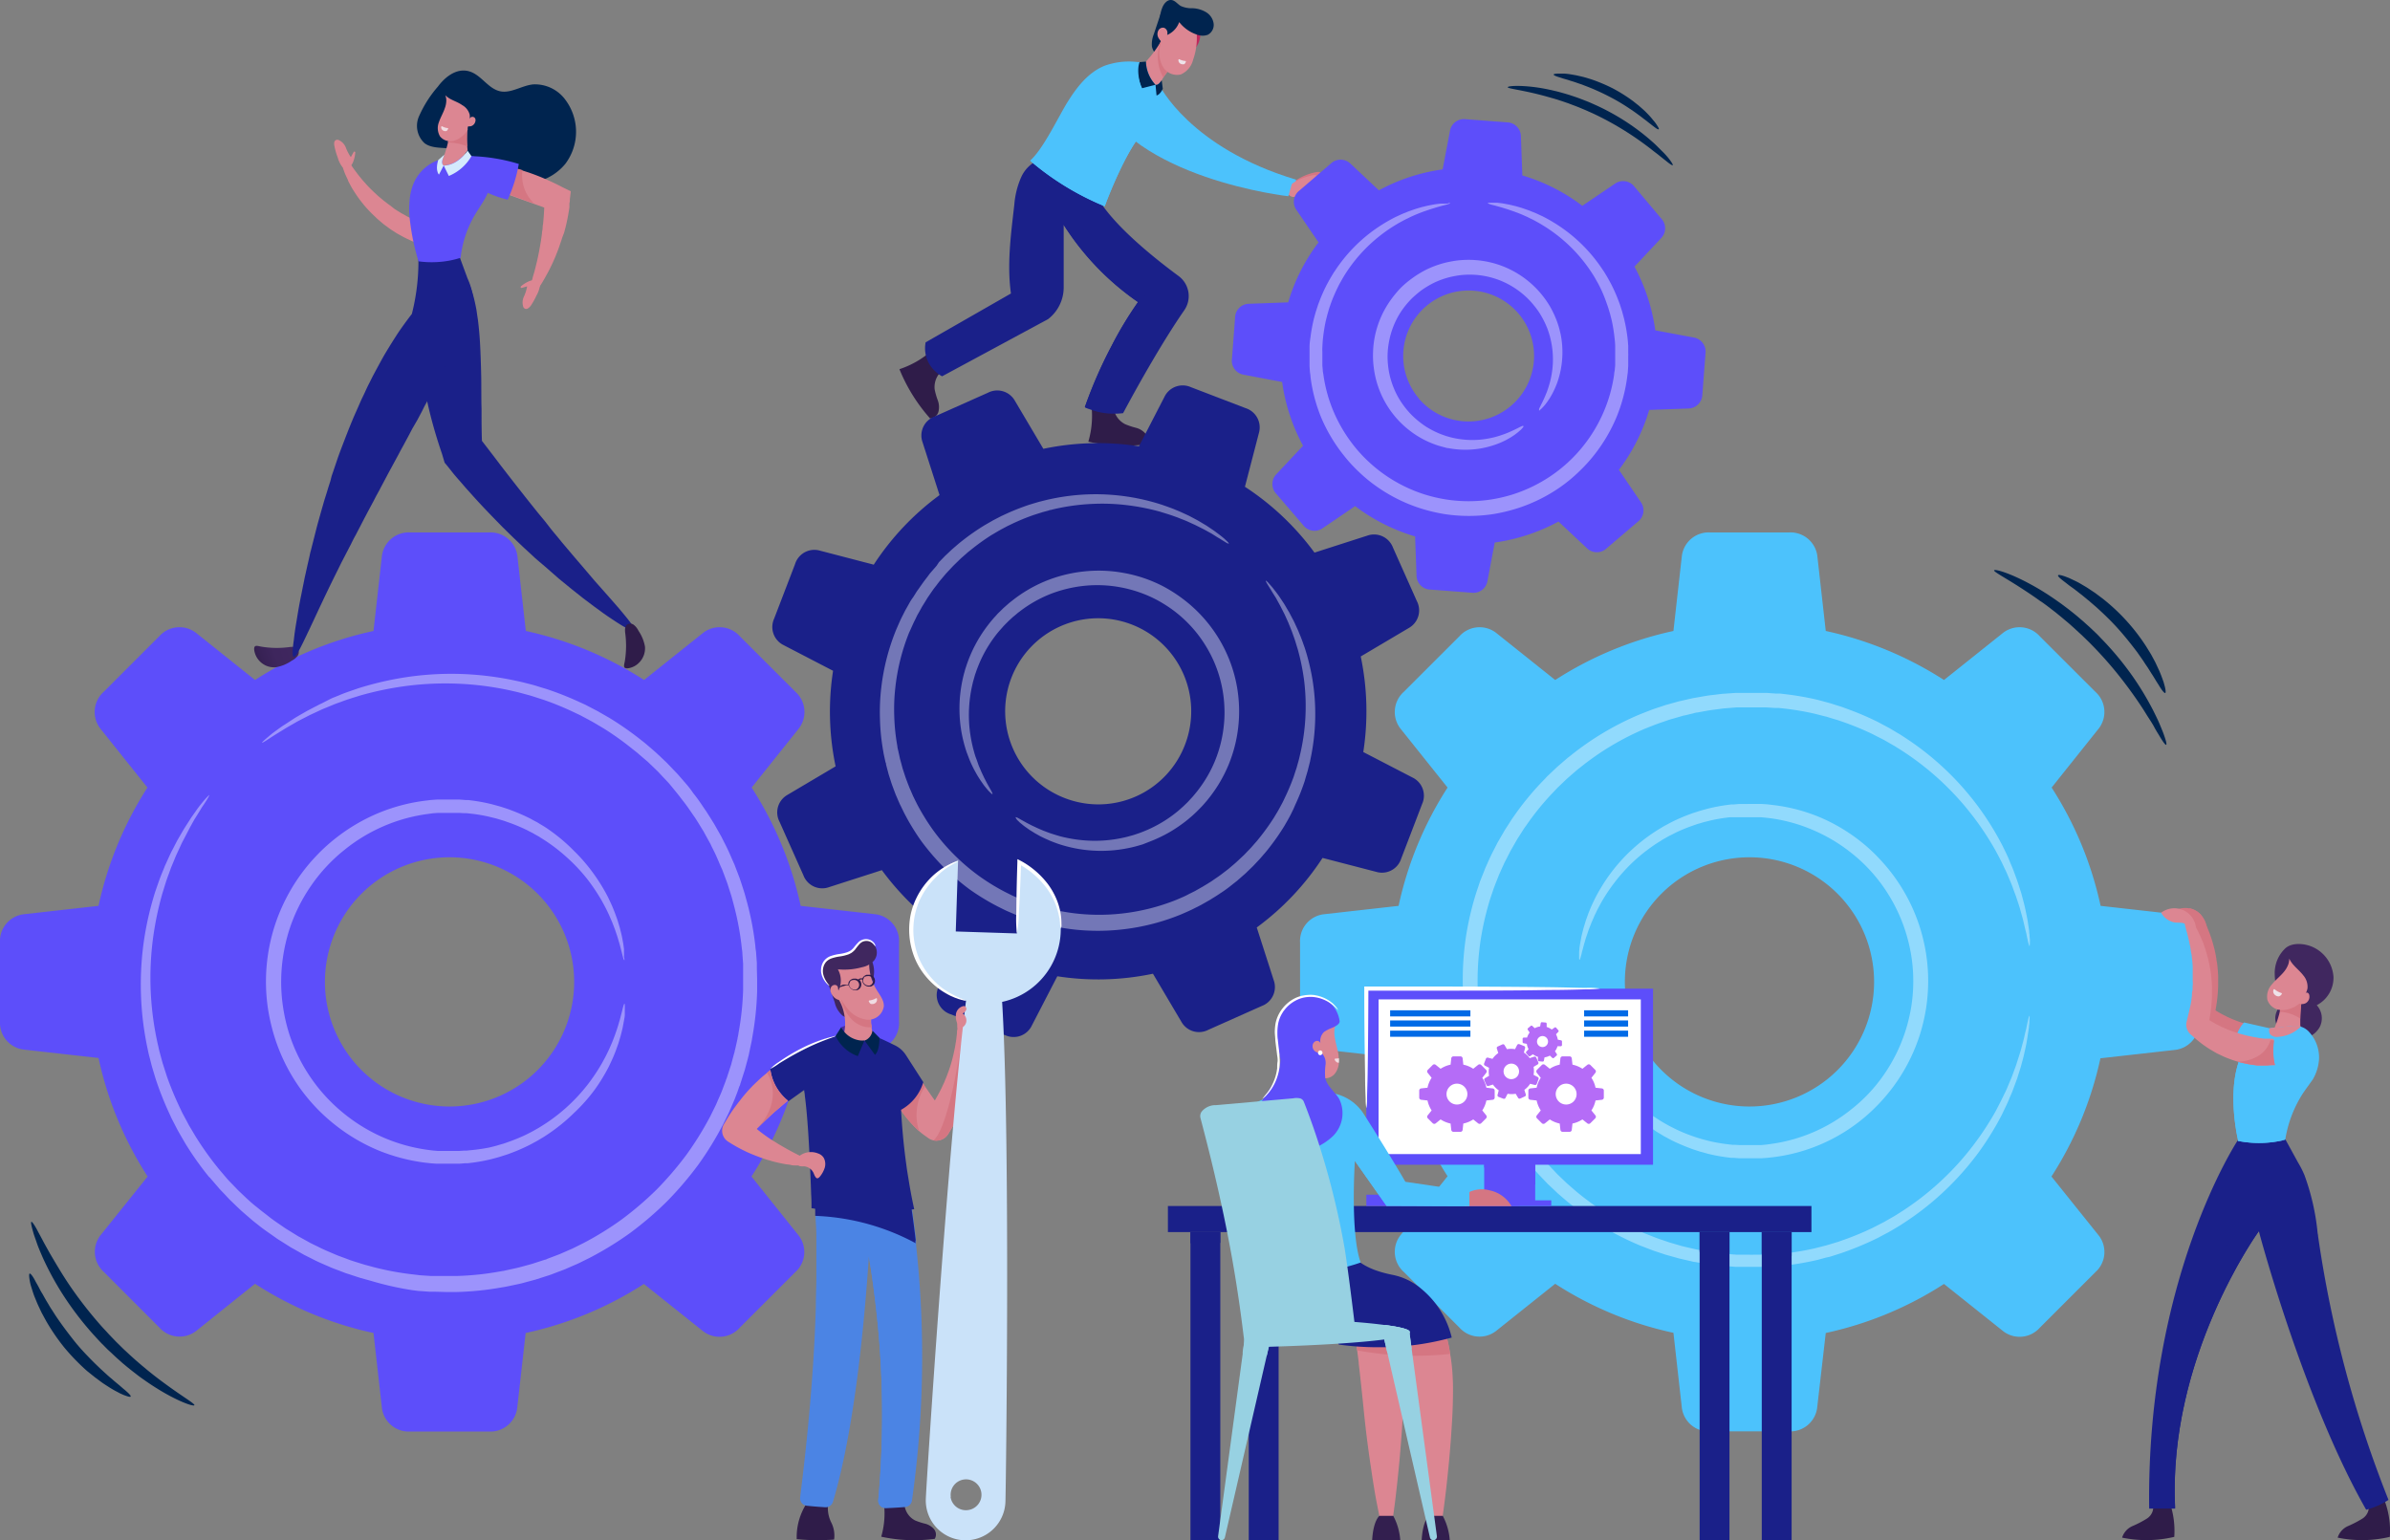 <svg xmlns="http://www.w3.org/2000/svg" xmlns:xlink="http://www.w3.org/1999/xlink" viewBox="0 0 412.35 265.75"><rect x="0" y="0" width="412.35" height="265.75" fill="#808080" stroke="none"/><defs><style>.cls-1{isolation:isolate;}.cls-2{fill:#d57682;}.cls-3{fill:#bf275c;}.cls-4{fill:#4cc2fc;}.cls-5{fill:#2f1c49;}.cls-6{fill:#1a2089;}.cls-7{fill:#00244f;}.cls-8{fill:#dc8692;}.cls-9{fill:#eee2e9;}.cls-10{fill:#5d4efa;}.cls-11{opacity:0.39;mix-blend-mode:screen;}.cls-12{fill:#fff;}.cls-13{fill:#4b84e4;}.cls-14{fill:#482da4;}.cls-15{fill:#40275f;}.cls-16{fill:#f0dce2;}.cls-17{fill:#cae2f9;}.cls-18{fill:url(#Áåçûìÿííûé_ãðàäèåíò_3);}.cls-19{fill:#006ae6;}.cls-20{fill:#b56cf7;}.cls-21{fill:#331f4f;}.cls-22{fill:#97d1e2;}.cls-23{fill:url(#Áåçûìÿííûé_ãðàäèåíò_36);}.cls-24{fill:#d4eafd;}</style><linearGradient id="Áåçûìÿííûé_ãðàäèåíò_3" x1="20491.22" y1="6071.59" x2="20502.7" y2="6071.59" gradientTransform="matrix(-0.91, -0.41, -0.41, 0.91, 21585.15, 3004.51)" gradientUnits="userSpaceOnUse"><stop offset="0" stop-color="#34204f"/><stop offset="0.49" stop-color="#3c255a"/><stop offset="1" stop-color="#40275f"/></linearGradient><linearGradient id="Áåçûìÿííûé_ãðàäèåíò_36" x1="747.87" y1="-2796.94" x2="755.14" y2="-2796.94" gradientTransform="translate(287.75 2998.71) rotate(-19.79)" gradientUnits="userSpaceOnUse"><stop offset="0" stop-color="#34204f"/><stop offset="0.12" stop-color="#382255"/><stop offset="0.43" stop-color="#3e265d"/><stop offset="1" stop-color="#40275f"/></linearGradient></defs><title>centralized_systems</title><g class="cls-1"><g id="Layer_2" data-name="Layer 2"><g id="Layer_1-2" data-name="Layer 1"><path class="cls-2" d="M223.32,31.3a9.62,9.62,0,0,1,3.83-1.61c.26-.05.6-.05.72.18a.45.45,0,0,1-.09.5,1.6,1.6,0,0,1-.44.29,7.13,7.13,0,0,0-2.25,1.87,2.47,2.47,0,0,1-.83.81,1.12,1.12,0,0,1-1.42-.44C223,32.37,223.14,31.84,223.32,31.3Z"/><path class="cls-3" d="M207.09,5.38A4.14,4.14,0,0,1,206,8.6c0-.66-.17-1.32-.22-2a2.63,2.63,0,0,1,0-.84,1,1,0,0,1,.48-.66C206.54,5,207.06,5.1,207.09,5.38Z"/><path class="cls-4" d="M200,14.64S205.22,25.5,223.62,31l-.54,2.61S202.28,28.45,195,18.68Z"/><path class="cls-5" d="M188.16,68.94a15.83,15.83,0,0,1-.39,7.27,29.48,29.48,0,0,0,10,.46,1.57,1.57,0,0,0-.15-1.86,3.26,3.26,0,0,0-1.65-1,13,13,0,0,1-1.85-.62,3.71,3.71,0,0,1-2-3.72A7,7,0,0,0,188.16,68.94Z"/><path class="cls-5" d="M161.39,59.9a15.89,15.89,0,0,1-6.21,3.8,29.51,29.51,0,0,0,5.29,8.5A1.56,1.56,0,0,0,161.92,71a3.32,3.32,0,0,0-.12-1.92,12.24,12.24,0,0,1-.54-1.88,3.69,3.69,0,0,1,2-3.71A6.88,6.88,0,0,0,161.39,59.9Z"/><path class="cls-6" d="M204.32,53.54c-1.77,2.55-3.66,5.6-5.36,8.49-2.31,3.92-4.28,7.55-5.19,9.26a12.83,12.83,0,0,1-1.53.09,11.53,11.53,0,0,1-4.47-.86h0a5.46,5.46,0,0,1-.6-.27,77.61,77.61,0,0,1,4.55-10.44,63.84,63.84,0,0,1,4.63-7.67,46.32,46.32,0,0,1-12.83-13.33V49.6a6.91,6.91,0,0,1-2.7,5.47l-18.28,9.86a5.19,5.19,0,0,1-1.18-.86,5.37,5.37,0,0,1-1.66-5l14.72-8.43c-.71-5.07,0-10.23.58-15.31a14.49,14.49,0,0,1,1.18-4.74,5.85,5.85,0,0,1,3.53-3.19l9.34,6.18c2.66,5,9.9,10.8,14.3,14.05A4.3,4.3,0,0,1,204.32,53.54Z"/><path class="cls-4" d="M177.72,27.72a47.71,47.71,0,0,0,12.88,7.87c1.2-3.27,3.74-9.15,5.89-11.88.3-.4.62-.79.94-1.18a13.39,13.39,0,0,0,2.64-4.33,7.32,7.32,0,0,0,.31-2.42,7.2,7.2,0,0,0-1.13-3.57c-.15-.24-.1-1-.19-1.22-1-.12-2-.25-3-.31a12.46,12.46,0,0,0-5.47.66c-2.83,1.14-4.81,3.7-6.42,6.29S180,25.72,177.72,27.72Z"/><path class="cls-7" d="M200.25,2.37l-1.17,3.5A4.59,4.59,0,0,0,198.74,8a2.29,2.29,0,0,0,1.63,1.8c-.15-1.38.51-2.65.61-4A5.24,5.24,0,0,0,200.25,2.37Z"/><path class="cls-8" d="M197.71,10.63a6.22,6.22,0,0,0,1.64,4h0c.46.22,1.07-.76,1.07-.76h0c.09-.16.18-.32.28-.47a9.19,9.19,0,0,1,2-2.25,12.25,12.25,0,0,0-2-4.71c-.18.34-.38.68-.58,1A20.08,20.08,0,0,1,197.71,10.63Z"/><path class="cls-6" d="M191.72,59.81a78.9,78.9,0,0,0-4.55,10.44,5.46,5.46,0,0,0,.6.27h0c3.68-8.85,10.75-18.8,10.75-18.8a26.3,26.3,0,0,1-12.26-13.95l-2.74,1a46.32,46.32,0,0,0,12.83,13.33A63.84,63.84,0,0,0,191.72,59.81Z"/><path class="cls-2" d="M199.81,10.64a7.2,7.2,0,0,0,.9,2.74,9.19,9.19,0,0,1,2-2.25,12.25,12.25,0,0,0-2-4.71c-.18.34-.38.68-.58,1A7.15,7.15,0,0,0,199.81,10.64Z"/><path class="cls-8" d="M206.48,5.92a11.31,11.31,0,0,1-.62,4.36,3.75,3.75,0,0,1-2.12,2.56,2.81,2.81,0,0,1-3.12-1.35,5,5,0,0,1-.46-3.56,8.67,8.67,0,0,1,3-5C204.68,3.28,206.4,4.36,206.48,5.92Z"/><path class="cls-7" d="M200.87,6.21a3.8,3.8,0,0,0,2.58-2.4A6.45,6.45,0,0,0,206.59,6a2.62,2.62,0,0,0,1.79,0,1.91,1.91,0,0,0,1-2,2.72,2.72,0,0,0-1.32-1.91,4.91,4.91,0,0,0-2.28-.67,4.58,4.58,0,0,1-2-.36C203.2.77,202.76.05,202.06,0s-1.28.66-1.54,1.35A5.57,5.57,0,0,0,200.87,6.21Z"/><path class="cls-8" d="M201.22,6.47a1.56,1.56,0,0,0,.19-.94.9.9,0,0,0-.57-.73.89.89,0,0,0-1,.48,1.34,1.34,0,0,0,0,1.2,2.85,2.85,0,0,0,.82.94C200.76,7,201,6.84,201.22,6.47Z"/><path class="cls-9" d="M204.48,10.52a2.83,2.83,0,0,1-1-.29.11.11,0,0,0-.16.08.67.67,0,0,0,.17.54.82.82,0,0,0,.71.24c.21,0,.31-.22.4-.42A.11.11,0,0,0,204.48,10.52Z"/><path class="cls-4" d="M177.72,27.72a47.71,47.71,0,0,0,12.88,7.87c1.2-3.27,3.74-9.15,5.89-11.88.3-.4.62-.79.94-1.18l-8-5.49S200.29,42.15,177.72,27.72Z"/><path class="cls-8" d="M222.71,31.84a9.62,9.62,0,0,1,3.83-1.61c.27-.05.6-.05.73.18a.47.47,0,0,1-.1.5,1.46,1.46,0,0,1-.44.29,7.26,7.26,0,0,0-2.25,1.87,2.44,2.44,0,0,1-.82.81,1.13,1.13,0,0,1-1.43-.44C222.4,32.91,222.53,32.38,222.71,31.84Z"/><path class="cls-7" d="M196.62,10.72l1.09-.09a6.19,6.19,0,0,0,1.65,4l-2.42.62S195.94,12.43,196.62,10.72Z"/><path class="cls-7" d="M200.43,13.85l.19,1.48c-.53,1.1-1.08,1.14-1.08,1.14l-.18-1.86C199.82,14.83,200.43,13.85,200.43,13.85Z"/><path class="cls-4" d="M196.2,12.2s.28,12.35,26.76,19.27l-.68,2.39s-27-3-33.23-17.78Z"/><path class="cls-10" d="M151.14,157.76l-13-1.46a61.45,61.45,0,0,0-8.46-20.41l8.18-10.24a4.67,4.67,0,0,0-.63-6.29l-9.58-9.57a4.67,4.67,0,0,0-6.28-.64l-10.25,8.18a61.82,61.82,0,0,0-20.4-8.46l-1.46-13a4.67,4.67,0,0,0-4.9-4H70.79a4.66,4.66,0,0,0-4.89,4l-1.46,13A61.87,61.87,0,0,0,44,117.33l-10.24-8.18a4.68,4.68,0,0,0-6.29.64l-9.57,9.57a4.68,4.68,0,0,0-.64,6.29l8.18,10.24A61.64,61.64,0,0,0,17,156.3L4,157.76a4.66,4.66,0,0,0-4,4.89v13.54a4.67,4.67,0,0,0,4,4.9l13,1.46A61.59,61.59,0,0,0,25.47,203L17.29,213.2a4.67,4.67,0,0,0,.64,6.28l9.57,9.58a4.67,4.67,0,0,0,6.29.63L44,221.51A61.45,61.45,0,0,0,64.44,230l1.46,13a4.66,4.66,0,0,0,4.89,4H84.33a4.67,4.67,0,0,0,4.9-4l1.46-13a61.4,61.4,0,0,0,20.4-8.46l10.25,8.18a4.65,4.65,0,0,0,6.28-.63l9.58-9.58a4.65,4.65,0,0,0,.63-6.28L129.65,203a61.4,61.4,0,0,0,8.46-20.4l13-1.46a4.67,4.67,0,0,0,4-4.9V162.65A4.66,4.66,0,0,0,151.14,157.76ZM77.56,190.92a21.5,21.5,0,1,1,21.5-21.5A21.5,21.5,0,0,1,77.56,190.92Z"/><path class="cls-4" d="M375.42,157.76l-13-1.46a61.64,61.64,0,0,0-8.45-20.41l8.17-10.24a4.67,4.67,0,0,0-.63-6.29l-9.58-9.57a4.67,4.67,0,0,0-6.28-.64l-10.25,8.18a61.82,61.82,0,0,0-20.4-8.46l-1.46-13a4.67,4.67,0,0,0-4.9-4H295.07a4.66,4.66,0,0,0-4.89,4l-1.46,13a61.73,61.73,0,0,0-20.4,8.46l-10.25-8.18a4.67,4.67,0,0,0-6.28.64l-9.58,9.57a4.68,4.68,0,0,0-.64,6.29l8.18,10.24a61.64,61.64,0,0,0-8.45,20.41l-13,1.46a4.66,4.66,0,0,0-4,4.89v13.54a4.67,4.67,0,0,0,4,4.9l13,1.46a61.59,61.59,0,0,0,8.45,20.4l-8.18,10.25a4.67,4.67,0,0,0,.64,6.28l9.58,9.58a4.65,4.65,0,0,0,6.28.63l10.25-8.18a61.31,61.31,0,0,0,20.4,8.46l1.46,13a4.66,4.66,0,0,0,4.89,4h13.54a4.67,4.67,0,0,0,4.9-4L315,230a61.4,61.4,0,0,0,20.4-8.46l10.25,8.18a4.65,4.65,0,0,0,6.28-.63l9.58-9.58a4.65,4.65,0,0,0,.63-6.28L353.94,203a61.59,61.59,0,0,0,8.45-20.4l13-1.46a4.67,4.67,0,0,0,4-4.9V162.65A4.66,4.66,0,0,0,375.42,157.76Zm-73.58,33.16a21.5,21.5,0,1,1,21.5-21.5A21.5,21.5,0,0,1,301.84,190.92Z"/><path class="cls-6" d="M243.9,134.26l-8.69-4.5a46.05,46.05,0,0,0-.44-16.49l8.44-5a3.48,3.48,0,0,0,1.24-4.56l-4.12-9.23a3.49,3.49,0,0,0-4.21-2.13l-9.33,3a46.14,46.14,0,0,0-12-11.36l2.46-9.47a3.49,3.49,0,0,0-2.35-4.1l-9.44-3.62A3.49,3.49,0,0,0,201,68.29L196.51,77a46.12,46.12,0,0,0-16.5.44l-5-8.44a3.49,3.49,0,0,0-4.55-1.24l-9.24,4.12a3.48,3.48,0,0,0-2.12,4.21l3,9.34a46,46,0,0,0-11.35,12l-9.48-2.47a3.48,3.48,0,0,0-4.09,2.35l-3.62,9.44a3.48,3.48,0,0,0,1.48,4.48l8.69,4.51a46.05,46.05,0,0,0,.44,16.49l-8.44,5a3.47,3.47,0,0,0-1.24,4.55l4.12,9.24a3.47,3.47,0,0,0,4.21,2.12l9.33-3a46.26,46.26,0,0,0,12,11.35l-2.46,9.48A3.48,3.48,0,0,0,164,175l9.44,3.62a3.48,3.48,0,0,0,4.48-1.47l4.5-8.7a45.89,45.89,0,0,0,16.5-.44l5,8.45a3.48,3.48,0,0,0,4.55,1.23l9.24-4.12a3.48,3.48,0,0,0,2.12-4.21l-3-9.33a46.11,46.11,0,0,0,11.35-12l9.48,2.46a3.48,3.48,0,0,0,4.09-2.34l3.62-9.45A3.48,3.48,0,0,0,243.9,134.26Zm-60.18,3.45a16.05,16.05,0,1,1,20.74-9.24A16,16,0,0,1,183.72,137.71Z"/><path class="cls-10" d="M283.18,86.76l-3.87-5.69a32.35,32.35,0,0,0,5.23-10.34l6.88-.25a2.47,2.47,0,0,0,2.29-2.41l.54-7.08a2.47,2.47,0,0,0-1.9-2.73L285.59,57A32.68,32.68,0,0,0,282,46l4.68-5a2.44,2.44,0,0,0-.08-3.31L282,32.22a2.45,2.45,0,0,0-3.27-.59L273,35.51a32.22,32.22,0,0,0-10.35-5.24l-.25-6.88a2.45,2.45,0,0,0-2.4-2.28l-7.09-.54a2.45,2.45,0,0,0-2.72,1.89l-1.29,6.77a32.24,32.24,0,0,0-11,3.61l-5-4.69a2.44,2.44,0,0,0-3.31.09l-5.39,4.63a2.44,2.44,0,0,0-.59,3.26l3.88,5.69a32.22,32.22,0,0,0-5.24,10.35l-6.88.25a2.43,2.43,0,0,0-2.28,2.4l-.54,7.09a2.45,2.45,0,0,0,1.9,2.72l6.76,1.28a32.24,32.24,0,0,0,3.61,11l-4.69,5a2.45,2.45,0,0,0,.09,3.32l4.63,5.39a2.44,2.44,0,0,0,3.26.58l5.69-3.87a32.4,32.4,0,0,0,10.35,5.23l.25,6.88a2.45,2.45,0,0,0,2.4,2.29l7.09.54a2.45,2.45,0,0,0,2.72-1.9l1.28-6.76a32.48,32.48,0,0,0,11-3.62l5,4.69a2.46,2.46,0,0,0,3.32-.08L282.6,90A2.45,2.45,0,0,0,283.18,86.76Zm-38.37-18A11.29,11.29,0,1,1,260.72,70,11.29,11.29,0,0,1,244.81,68.8Z"/><g class="cls-11"><path class="cls-12" d="M107.71,165.69s-.12-.15-.2-.45-.1-.34-.15-.57l-.09-.36-.11-.42-.26-1c-.11-.36-.22-.75-.35-1.17s-.29-.87-.45-1.35l-.28-.73c-.1-.25-.19-.51-.31-.77l-.35-.81-.09-.21-.1-.21-.2-.42c-.27-.57-.59-1.15-.92-1.76a33.13,33.13,0,0,0-2.49-3.73A29.54,29.54,0,0,0,97.87,148a30,30,0,0,0-4.58-3.45l-.32-.21-.33-.18-.67-.38-.17-.1-.17-.08-.35-.18c-.23-.12-.46-.24-.7-.35a29.28,29.28,0,0,0-3-1.22c-.26-.09-.52-.19-.78-.27l-.8-.24-.4-.12-.41-.1-.82-.2a27.1,27.1,0,0,0-3.42-.56l-.44-.05-.22,0-.23,0-.89-.05-.22,0H77.4l-.92,0-.46,0-.46,0-.92.07-.93.13a28.85,28.85,0,0,0-14.3,6.2,28.11,28.11,0,0,0-3.06,2.83,28.54,28.54,0,0,0-2.66,3.31,29.13,29.13,0,0,0-3.83,7.79,30.28,30.28,0,0,0-1,4.33,29.1,29.1,0,0,0,0,9,30.1,30.1,0,0,0,1,4.34,29.13,29.13,0,0,0,3.83,7.79,29.19,29.19,0,0,0,5.72,6.14,29.09,29.09,0,0,0,14.3,6.2l.93.12.92.08.46,0,.46,0,.92,0h1.8l.89-.06h.23l.22,0,.44-.05A31.27,31.27,0,0,0,84.4,198l.82-.2.41-.11.4-.12.8-.23c.26-.08.52-.18.78-.27a29.28,29.28,0,0,0,3-1.22l.7-.35.35-.18.17-.09.17-.09.67-.38.33-.19.32-.2a30,30,0,0,0,4.58-3.45,30.28,30.28,0,0,0,3.49-3.78,33.13,33.13,0,0,0,2.49-3.73c.33-.61.65-1.18.92-1.76l.2-.42.1-.2.09-.21.35-.81c.12-.26.21-.52.31-.77l.28-.74c.16-.48.32-.92.45-1.34s.24-.82.35-1.18l.26-1,.11-.41.09-.36a5.64,5.64,0,0,1,.15-.57c.08-.3.15-.45.2-.45s.06.17.06.49c0,.16,0,.35,0,.59s0,.24,0,.38l0,.43c0,.3-.08.65-.14,1l-.23,1.23c-.1.45-.22.92-.35,1.42l-.23.78c-.08.26-.16.54-.26.82l-.31.85-.08.23-.09.22-.18.45c-.24.61-.55,1.22-.85,1.88a31.1,31.1,0,0,1-2.43,4A29.53,29.53,0,0,1,99,192.07a31.21,31.21,0,0,1-4.74,3.81l-.33.22-.35.21-.7.42-.17.1-.18.1-.37.2c-.24.13-.48.27-.73.39a30.94,30.94,0,0,1-3.15,1.39c-.27.1-.54.21-.82.3l-.85.27-.43.14-.43.12-.88.24a30.36,30.36,0,0,1-3.66.67l-.47.06-.23,0-.24,0-1,.08-.24,0h-.24l-.48,0-.49,0h-2l-.5,0-1-.07-1-.11a32,32,0,0,1-8-2.1,31.61,31.61,0,0,1-7.52-4.43,31.22,31.22,0,0,1-6.26-6.63A31.58,31.58,0,0,1,47.39,179a33.78,33.78,0,0,1-1.12-4.72,31.54,31.54,0,0,1,1.12-14.52,31.72,31.72,0,0,1,4.21-8.46,30.67,30.67,0,0,1,2.92-3.57,30.05,30.05,0,0,1,3.34-3.06,31.57,31.57,0,0,1,7.52-4.42,31.15,31.15,0,0,1,8-2.1l1-.12,1-.07.5,0h.49l1,0h.49l.49,0h.72l.24,0,1,.08h.24l.23,0,.47.06a30.36,30.36,0,0,1,3.66.68l.88.24.43.12.43.13.85.28c.28.09.55.2.82.3a33.27,33.27,0,0,1,3.15,1.38l.73.4.37.19.18.1.17.11.7.42.35.21.33.22A30.61,30.61,0,0,1,99,146.78a30.06,30.06,0,0,1,3.51,4.1,31.18,31.18,0,0,1,2.43,4c.3.65.61,1.27.85,1.88l.18.45.09.22.08.22.31.86c.1.27.18.55.26.82l.23.77c.13.51.25,1,.35,1.42l.23,1.23c.06.38.1.72.14,1l0,.43c0,.14,0,.26,0,.38s0,.43,0,.59C107.77,165.52,107.75,165.68,107.71,165.69Z"/><path class="cls-12" d="M175.21,141s.15,0,.37.11l.39.21.25.15.28.15.68.38.82.42,1,.47.55.24c.18.07.37.17.58.24.4.15.82.32,1.28.47s.93.29,1.43.44a25,25,0,0,0,3.33.63,22.88,22.88,0,0,0,8.15-.49l.28-.07.28-.08.55-.15c.19-.05.37-.12.56-.18l.56-.19a22.54,22.54,0,0,0,4.42-2.16,21.82,21.82,0,0,0,2.12-1.53c.34-.27.67-.58,1-.87.17-.15.32-.31.49-.47s.33-.31.48-.48l.47-.51a2.73,2.73,0,0,0,.23-.25l.23-.27.44-.53c.15-.18.29-.37.43-.56a21.57,21.57,0,0,0,2.83-5,22,22,0,0,0,1.45-5.87,20.34,20.34,0,0,0,.11-3.13,21.2,21.2,0,0,0-.34-3.16,21.73,21.73,0,0,0-2.11-6.16,22.67,22.67,0,0,0-1.76-2.84,21.87,21.87,0,0,0-4.77-4.77,23.78,23.78,0,0,0-2.83-1.76,22.08,22.08,0,0,0-6.17-2.1,21.22,21.22,0,0,0-3.16-.35,21.74,21.74,0,0,0-3.13.11,22.44,22.44,0,0,0-5.87,1.45,21.94,21.94,0,0,0-5,2.83c-.19.15-.38.28-.56.43l-.53.45-.27.22-.25.23-.51.47-.48.48c-.15.17-.32.32-.46.49-.3.34-.6.67-.88,1a23.4,23.4,0,0,0-1.52,2.11,21.84,21.84,0,0,0-1.23,2.2c-.36.73-.66,1.49-.94,2.23-.06.18-.12.37-.19.56s-.12.36-.17.55l-.16.56-.08.27-.06.28a23.14,23.14,0,0,0-.5,8.15,24.63,24.63,0,0,0,.64,3.33c.14.5.27,1,.44,1.43s.31.88.46,1.29c.08.2.17.39.25.58l.23.54.47,1,.43.83.37.67.16.29.14.24.21.39c.11.22.14.35.11.37s-.14,0-.32-.21a4.36,4.36,0,0,1-.32-.31l-.2-.22-.21-.25c-.15-.19-.32-.39-.49-.62l-.55-.79c-.19-.29-.38-.6-.59-.94l-.3-.55c-.1-.18-.21-.37-.31-.58-.2-.4-.41-.83-.6-1.29s-.38-1-.57-1.48a24.46,24.46,0,0,1-.89-3.48,23.62,23.62,0,0,1,.14-8.76l.06-.31.07-.3.15-.61c.05-.2.12-.4.17-.61s.12-.41.19-.61a23.56,23.56,0,0,1,3.82-7.26c.29-.39.61-.76.93-1.14.16-.19.34-.36.5-.55s.34-.37.52-.54l.54-.53a3.45,3.45,0,0,1,.28-.26l.28-.25.58-.51.61-.48a23.79,23.79,0,0,1,5.5-3.24,24.19,24.19,0,0,1,6.51-1.7,23.85,23.85,0,0,1,7,.2,23.89,23.89,0,0,1,6.9,2.31,25.06,25.06,0,0,1,3.19,2,24.39,24.39,0,0,1,5.33,5.34,24.22,24.22,0,0,1,4.28,10.08,25,25,0,0,1,.35,3.54,23.72,23.72,0,0,1-.16,3.48,23.85,23.85,0,0,1-4.94,12c-.16.2-.31.4-.48.6l-.5.58-.26.29-.26.27-.53.54c-.17.18-.36.35-.54.52s-.36.34-.55.5c-.38.32-.74.64-1.13.93a26.65,26.65,0,0,1-2.36,1.61,23.77,23.77,0,0,1-2.45,1.27c-.81.37-1.64.67-2.46,1l-.61.18-.61.17-.61.15-.3.07-.3.06a23.31,23.31,0,0,1-12.25-.75c-.52-.19-1-.36-1.47-.57s-.9-.4-1.3-.6c-.21-.09-.39-.21-.58-.31l-.54-.3-.95-.59-.78-.55c-.24-.17-.44-.34-.62-.49l-.26-.21a2,2,0,0,1-.21-.2c-.13-.12-.24-.23-.32-.32S175.18,141,175.21,141Z"/><path class="cls-12" d="M272.51,172.85c.05,0,.11.15.2.44l.15.55.08.35.11.4.25,1c.11.34.22.72.34,1.13s.29.85.44,1.31l.28.71c.1.25.18.5.3.75l.34.79.08.2.1.2.2.41c.26.56.58,1.12.89,1.71a31.4,31.4,0,0,0,2.43,3.62,29.37,29.37,0,0,0,7.83,7l.31.19c.11.07.22.12.32.19l.65.36.16.09.17.09.34.17.68.34a27.73,27.73,0,0,0,2.89,1.19c.25.08.5.18.75.25l.78.24.39.11.39.1.8.2a29.84,29.84,0,0,0,3.32.54l.43.05.21,0h.22l.86.05.22,0H302l.88,0,.45,0,.45,0,.89-.08.9-.12a28.24,28.24,0,0,0,13.88-6,27.39,27.39,0,0,0,3-2.75,26.92,26.92,0,0,0,2.59-3.21,28.47,28.47,0,0,0,3.72-7.56,29.47,29.47,0,0,0,1-4.2,28.19,28.19,0,0,0,0-8.73,29.6,29.6,0,0,0-1-4.21,28.62,28.62,0,0,0-3.72-7.56,27.64,27.64,0,0,0-2.59-3.2,26.52,26.52,0,0,0-3-2.76,28.49,28.49,0,0,0-6.7-4,28.09,28.09,0,0,0-7.18-2l-.9-.11-.89-.08-.45,0-.45,0-.88,0H300.2l-.86,0-.22,0-.21,0-.43,0a29.85,29.85,0,0,0-3.32.55l-.8.2-.39.09-.39.12-.78.23-.75.26a30.07,30.07,0,0,0-2.89,1.18l-.68.35-.34.17-.17.08-.16.09-.65.37-.32.18-.31.2a30,30,0,0,0-4.45,3.34,29.19,29.19,0,0,0-3.38,3.67,30.56,30.56,0,0,0-2.43,3.62c-.31.59-.63,1.15-.89,1.71l-.2.4-.1.21-.08.2-.34.78c-.12.25-.2.51-.3.75l-.28.71c-.15.47-.3.9-.44,1.31s-.23.79-.34,1.14l-.25.95-.11.4-.08.36-.15.54c-.09.3-.15.45-.2.44s-.06-.16-.06-.47c0-.16,0-.35,0-.58s0-.23,0-.36l.05-.42c0-.3.07-.63.13-1l.22-1.2c.1-.43.22-.88.34-1.38l.23-.75c.08-.26.15-.53.25-.8l.3-.83.07-.21.09-.22.18-.44c.23-.59.53-1.19.83-1.83a31.05,31.05,0,0,1,2.35-3.9,29.87,29.87,0,0,1,3.41-4,30.59,30.59,0,0,1,4.61-3.7l.32-.21.34-.21.68-.41.17-.1.17-.1.36-.19.71-.38a31.44,31.44,0,0,1,3.06-1.35l.8-.29L293,140l.41-.13.43-.12.85-.23a30.93,30.93,0,0,1,3.55-.66l.46-.06.23,0,.23,0,.93-.08.24,0h.23l.47,0h.47a3.85,3.85,0,0,1,.48,0h1.44l.48,0,1,.06,1,.12a30,30,0,0,1,7.81,2,30.42,30.42,0,0,1,7.32,4.3,28.39,28.39,0,0,1,3.25,3,30.11,30.11,0,0,1,2.84,3.48,30.59,30.59,0,0,1,4.09,8.23,32,32,0,0,1,1.09,4.59,30.87,30.87,0,0,1,0,9.53,32.27,32.27,0,0,1-1.09,4.59,30.73,30.73,0,0,1-6.93,11.71,30.35,30.35,0,0,1-3.25,3,30.14,30.14,0,0,1-15.13,6.34l-1,.11-1,.07-.48,0h-.48l-1,0h-.48l-.47,0h-.7l-.24,0-.93-.07-.23,0-.23,0-.46-.06a28.91,28.91,0,0,1-3.55-.65l-.85-.24-.43-.11-.41-.13-.83-.27c-.27-.09-.53-.2-.8-.3a31.4,31.4,0,0,1-3.06-1.34l-.71-.39-.36-.19-.17-.09-.17-.11-.68-.41-.34-.2-.32-.22a29.39,29.39,0,0,1-4.61-3.7,29.81,29.81,0,0,1-3.41-4,30.43,30.43,0,0,1-2.35-3.91c-.3-.63-.6-1.23-.83-1.83l-.18-.44-.09-.21-.07-.22-.3-.83c-.1-.27-.17-.54-.25-.79l-.23-.76c-.12-.49-.24-.95-.34-1.38l-.22-1.19c-.06-.37-.1-.7-.13-1l-.05-.42c0-.13,0-.26,0-.37s0-.42,0-.57Q272.45,172.87,272.51,172.85Z"/><path class="cls-12" d="M350.15,163.26s-.12-.24-.24-.73c-.05-.24-.12-.54-.2-.9l-.11-.59-.17-.66c-.11-.47-.23-1-.37-1.58s-.34-1.21-.52-1.89-.45-1.4-.69-2.17l-.44-1.18-.22-.62-.12-.31-.13-.32-.55-1.3-.14-.33-.15-.34-.33-.68c-.41-.93-.92-1.86-1.44-2.84a49.54,49.54,0,0,0-3.95-6,48.61,48.61,0,0,0-12.92-11.73l-.52-.33-.53-.3-1.07-.62-.27-.15-.28-.15-.56-.28-1.13-.58a49.07,49.07,0,0,0-4.79-2l-.63-.22c-.21-.07-.41-.15-.63-.21l-1.29-.39-.64-.2-.66-.16-1.33-.34a46.9,46.9,0,0,0-5.53-.93l-.71-.08-.35,0-.36,0-1.44-.09-.36,0H304l-.73,0h-1.46l-1.48,0-.74,0-.75.06-1.49.12-1.5.2c-1,.11-2,.32-3,.5-.26,0-.51.1-.76.16l-.75.18-.75.18c-.13,0-.26.05-.38.09l-.38.11-1.5.43c-.25.07-.5.16-.75.24l-.74.26c-1,.32-2,.74-3,1.13a47.17,47.17,0,0,0-11.2,6.7c-.22.17-.44.34-.65.52l-.64.55-.63.55-.32.28c-.11.09-.2.19-.31.29l-1.22,1.17c-.21.19-.39.41-.59.61l-.59.62a45.71,45.71,0,0,0-4.32,5.35l-.26.36c-.08.11-.17.23-.24.35l-.47.74-.47.74c-.08.12-.16.24-.23.37l-.22.38-.87,1.52-.8,1.57-.21.39-.18.4-.37.81-.36.81c-.06.13-.12.27-.17.41l-.16.41-.33.83-.16.42-.08.21-.08.21-.57,1.69a50.24,50.24,0,0,0-1.65,7,47.8,47.8,0,0,0,0,14.59,50.1,50.1,0,0,0,1.65,7l.57,1.7.08.21.08.21.16.41.33.83.16.41c.05.14.11.28.17.41l.36.81.37.81.18.4.21.4.8,1.57.87,1.52.22.38c.07.13.15.25.23.37l.47.74.47.73c.07.12.16.24.24.36l.26.35a45,45,0,0,0,4.32,5.36l.59.61c.2.21.38.42.59.61l1.22,1.17c.11.1.2.2.31.29l.32.28.63.55.64.55.65.53a47.84,47.84,0,0,0,11.2,6.7c1,.39,2,.81,3,1.13l.74.25a7.24,7.24,0,0,0,.75.24l1.5.44.38.11.38.09.75.18.75.17.76.17c1,.17,2,.39,3,.5.5.06,1,.14,1.5.19l1.49.12.75.06c.24,0,.49,0,.74,0l1.48,0a5.93,5.93,0,0,0,.73,0h1.83l.36,0,1.44-.1.36,0,.35,0,.71-.08a49.06,49.06,0,0,0,5.53-.92l1.33-.34.66-.17.64-.19,1.29-.39c.22-.06.42-.15.63-.22l.63-.22a49,49,0,0,0,4.79-2l1.13-.58.56-.29.28-.14.27-.16,1.07-.61c.18-.1.36-.2.53-.31l.52-.32a48.81,48.81,0,0,0,7.35-5.61,48,48,0,0,0,5.57-6.12,50.32,50.32,0,0,0,3.95-6c.52-1,1-1.92,1.44-2.85l.33-.68.15-.33.14-.34.55-1.3.13-.31.12-.32.22-.61.44-1.19c.24-.77.48-1.49.69-2.17s.36-1.31.52-1.88.26-1.11.37-1.58l.17-.67.11-.58c.08-.36.15-.66.2-.91.12-.48.2-.73.24-.73s.06.27,0,.77c0,.25,0,.56-.07.93q0,.28-.06.6l-.1.68c-.08.49-.15,1-.26,1.63s-.26,1.24-.41,1.94-.37,1.44-.58,2.24q-.18.6-.39,1.23l-.2.64c0,.1-.07.21-.11.32l-.12.33-.5,1.35-.13.35-.14.35-.31.7c-.38,1-.88,1.94-1.37,3a50.72,50.72,0,0,1-3.88,6.32A49.34,49.34,0,0,1,336,205a48.75,48.75,0,0,1-7.51,6l-.53.35-.54.33-1.11.66-.28.16-.28.16-.58.3-1.16.62a53,53,0,0,1-5,2.16l-.65.24-.66.23-1.34.43-.67.21L315,217l-1.38.38a52.39,52.39,0,0,1-5.76,1l-.74.09-.37,0-.38,0-1.5.12-.38,0-.38,0-.76,0-.77,0c-.25,0-.51,0-.77,0l-1.54,0-.78,0-.78-.06-1.57-.11-1.57-.18c-1.06-.11-2.1-.32-3.17-.5-.26,0-.52-.11-.79-.16l-.79-.18-.79-.18-.4-.1-.39-.11-1.58-.44c-.27-.07-.53-.16-.79-.25l-.79-.26c-1.05-.33-2.08-.76-3.13-1.16a49.76,49.76,0,0,1-11.82-7l-.69-.55-.67-.57-.67-.58-.34-.29-.32-.31-1.3-1.22c-.22-.2-.41-.43-.62-.64l-.62-.65a48.23,48.23,0,0,1-4.59-5.62l-.26-.37c-.09-.12-.18-.25-.26-.38l-.5-.77-.5-.77c-.08-.13-.17-.26-.24-.39l-.23-.4-.93-1.61c-.28-.55-.56-1.1-.85-1.65l-.21-.42c-.07-.13-.13-.28-.2-.42l-.39-.85-.38-.85c-.07-.14-.12-.29-.18-.43l-.17-.44-.35-.87-.17-.44-.09-.22c0-.08,0-.15-.08-.22l-.6-1.79a51.54,51.54,0,0,1-1.76-7.41,50.48,50.48,0,0,1,0-15.39,51.22,51.22,0,0,1,1.76-7.41l.6-1.79c0-.07.05-.15.08-.22l.09-.22.17-.44.35-.87.17-.44c.06-.15.11-.29.18-.43.13-.29.26-.57.38-.86l.39-.85.2-.42.21-.41.85-1.66.93-1.6.23-.4c.07-.13.16-.26.24-.39l.5-.77.5-.78c.08-.13.17-.25.26-.37l.26-.38a49.08,49.08,0,0,1,4.59-5.62l.62-.64c.21-.22.4-.44.62-.64l1.3-1.23c.11-.1.21-.21.32-.3l.34-.29.67-.58.67-.58.69-.54a49.76,49.76,0,0,1,11.82-7c1.05-.41,2.08-.84,3.13-1.17l.79-.26c.26-.09.52-.18.79-.25l1.58-.44.39-.11.4-.09.79-.18.79-.18c.27-.06.53-.12.79-.16,1.07-.18,2.11-.4,3.17-.5.53-.06,1.05-.14,1.57-.19l1.57-.11.78-.05c.26,0,.52,0,.78,0l1.54,0h.77l.77,0,.76,0h.38l.38,0,1.5.11.38,0,.37,0,.74.09a48.06,48.06,0,0,1,5.76,1l1.38.37.69.19c.23.06.45.14.67.21l1.34.42c.22.07.44.16.66.24l.65.24a50.43,50.43,0,0,1,5,2.15l1.16.62.58.31.28.15.28.17,1.11.66.54.32.53.35a48.89,48.89,0,0,1,13.11,12.42,50,50,0,0,1,3.88,6.32c.49,1,1,2,1.37,3l.31.71.14.35.13.34.5,1.36.12.32c0,.11.08.22.11.33l.2.64c.14.42.27.83.39,1.22.21.8.42,1.55.58,2.24s.29,1.35.41,1.95.18,1.14.26,1.62l.1.68q0,.33.06.6c0,.37.05.69.07.94C350.21,163,350.2,163.26,350.15,163.26Z"/><path class="cls-12" d="M265.54,70.83s0-.12,0-.27a2.86,2.86,0,0,1,.12-.27l.09-.17.09-.2.23-.45.26-.55.29-.65c.09-.24.2-.48.3-.75.19-.53.38-1.13.55-1.79a16.13,16.13,0,0,0,.38-2.18,15.12,15.12,0,0,0-.39-5.29c-.05-.24-.13-.47-.2-.72s-.16-.47-.24-.72a14.83,14.83,0,0,0-.63-1.43,15.49,15.49,0,0,0-.8-1.42,14.25,14.25,0,0,0-1-1.35,14,14,0,0,0-2.55-2.43,14.45,14.45,0,0,0-3.25-1.81,14.63,14.63,0,0,0-3.78-.92,14.9,14.9,0,0,0-2-.06,12.75,12.75,0,0,0-2,.23A14,14,0,0,0,247,49a18.27,18.27,0,0,0-1.82,1.13,20,20,0,0,0-1.65,1.42,15.75,15.75,0,0,0-1.41,1.65A13.76,13.76,0,0,0,241,55a14.35,14.35,0,0,0-1.36,4,14.16,14.16,0,0,0-.23,2,13.42,13.42,0,0,0,.07,2,14,14,0,0,0,.92,3.78,13.77,13.77,0,0,0,1.8,3.24,14.13,14.13,0,0,0,2.43,2.56,15.66,15.66,0,0,0,1.35,1,15.49,15.49,0,0,0,1.42.8,13.88,13.88,0,0,0,1.44.62l.72.25.71.2a15.18,15.18,0,0,0,5.3.39,16.71,16.71,0,0,0,2.18-.38,17.36,17.36,0,0,0,1.79-.56c.26-.09.51-.2.74-.29l.65-.29.55-.26.46-.23.19-.1.17-.08.27-.12c.15-.06.25-.07.27,0s0,.12-.11.25a1.8,1.8,0,0,1-.2.23l-.13.14-.17.15-.4.34-.51.39-.62.41-.75.43a14.64,14.64,0,0,1-1.84.81,16.65,16.65,0,0,1-2.33.64,15.68,15.68,0,0,1-5.91,0c-.27,0-.54-.12-.82-.18l-.83-.23a17.15,17.15,0,0,1-1.67-.63,15.31,15.31,0,0,1-1.66-.85,14.49,14.49,0,0,1-1.6-1.08,15.93,15.93,0,0,1-2.9-2.85A16.2,16.2,0,0,1,237,63.28a15.56,15.56,0,0,1-.11-2.37,16.28,16.28,0,0,1,1.8-7.1,17.16,17.16,0,0,1,1.33-2.16,19.43,19.43,0,0,1,1.67-2,17.14,17.14,0,0,1,2-1.67,18,18,0,0,1,2.16-1.34,16.55,16.55,0,0,1,4.7-1.56,15.14,15.14,0,0,1,2.41-.24,16.31,16.31,0,0,1,6.77,1.28,16.38,16.38,0,0,1,7.67,6.72,17.24,17.24,0,0,1,.84,1.66,15.4,15.4,0,0,1,.63,1.67c.08.28.17.55.23.83s.14.54.19.82a15.87,15.87,0,0,1,0,5.91,15.41,15.41,0,0,1-.63,2.33,16.19,16.19,0,0,1-.82,1.84c-.14.27-.29.51-.42.74l-.42.63-.38.51c-.12.15-.24.28-.35.4l-.15.16a1.85,1.85,0,0,1-.14.14,1.92,1.92,0,0,1-.23.2C265.65,70.82,265.57,70.86,265.54,70.83Z"/><path class="cls-12" d="M250.18,35.05c0,.05-.13.11-.39.19s-.3.09-.49.14l-.32.08-.36.1-.85.24-1,.31-1.17.4-.64.24-.67.27-.7.31-.18.08-.18.09-.36.18c-.5.23-1,.51-1.53.8a27.6,27.6,0,0,0-3.22,2.17,26.49,26.49,0,0,0-6.25,7l-.17.28-.16.29-.33.58-.08.14-.08.15-.15.3-.3.61c-.38.83-.75,1.68-1.06,2.58-.07.22-.16.45-.23.67l-.2.7-.1.34-.09.36-.18.71a28.11,28.11,0,0,0-.48,3c-.06.51-.08,1-.11,1.54a6.71,6.71,0,0,0,0,.78v.78l0,.79c0,.13,0,.27,0,.4l0,.4.07.8c0,.26.07.53.11.8a25.06,25.06,0,0,0,1.77,6.4,25.86,25.86,0,0,0,3.6,6,24.43,24.43,0,0,0,2.46,2.64,24.8,24.8,0,0,0,2.86,2.3,25.41,25.41,0,0,0,6.73,3.31,26.21,26.21,0,0,0,3.75.88,25.37,25.37,0,0,0,7.78,0,26.21,26.21,0,0,0,3.75-.88,25.56,25.56,0,0,0,6.73-3.31,24.8,24.8,0,0,0,2.86-2.3A24.43,24.43,0,0,0,273.12,77a25.48,25.48,0,0,0,3.59-6,25.09,25.09,0,0,0,1.78-6.4c0-.27.08-.54.11-.8l.07-.8,0-.4c0-.13,0-.27,0-.4l0-.79v-.78c0-.26,0-.53,0-.78,0-.52-.05-1-.11-1.54a28.11,28.11,0,0,0-.48-3l-.18-.71-.09-.36-.1-.34-.21-.7c-.07-.22-.15-.45-.23-.67A25.75,25.75,0,0,0,276.27,50l-.3-.61-.15-.3-.08-.15-.08-.14-.33-.58-.16-.29-.17-.28a26.49,26.49,0,0,0-6.25-7,27.67,27.67,0,0,0-3.23-2.17c-.52-.29-1-.57-1.52-.8l-.36-.18-.18-.09-.18-.08-.7-.31-.67-.27-.64-.24-1.17-.4-1-.31-.85-.24-.36-.1-.32-.08c-.19-.05-.36-.09-.49-.14s-.39-.14-.39-.19.15-.07.43-.07h.51l.33,0,.38,0,.9.11,1.07.2c.39.08.8.19,1.24.29l.68.2c.23.07.47.14.71.23l.75.26.2.07.19.08.39.16c.54.2,1.08.47,1.65.73a28.12,28.12,0,0,1,3.51,2.11,26.63,26.63,0,0,1,3.6,3.06,26.93,26.93,0,0,1,3.33,4.13l.2.29.18.3.37.61.09.16.09.16.17.31.35.65a27.32,27.32,0,0,1,1.21,2.74c.09.24.19.48.27.73l.24.74.12.37.1.38.21.77a27.24,27.24,0,0,1,.6,3.19c.08.55.12,1.11.16,1.67,0,.28,0,.56,0,.84V61a3,3,0,0,1,0,.42v.86c0,.15,0,.29,0,.44l0,.43-.06.87c0,.29-.07.58-.1.88a27.44,27.44,0,0,1-1.83,7,27.77,27.77,0,0,1-3.87,6.59,27.17,27.17,0,0,1-2.67,2.92A25.86,25.86,0,0,1,269.26,84a27.62,27.62,0,0,1-7.41,3.69,29.91,29.91,0,0,1-4.13,1,28,28,0,0,1-8.58,0,29.91,29.91,0,0,1-4.13-1A27.62,27.62,0,0,1,237.6,84a25.86,25.86,0,0,1-3.13-2.56,26.17,26.17,0,0,1-2.67-2.92A27.77,27.77,0,0,1,227.93,72a27.44,27.44,0,0,1-1.83-7c0-.3-.07-.59-.1-.88l-.06-.87,0-.43c0-.15,0-.29,0-.44v-.86c0-.14,0-.28,0-.42l0-.43c0-.28,0-.56,0-.84,0-.56.08-1.12.16-1.67a29.48,29.48,0,0,1,.59-3.19l.21-.77.11-.38.12-.37.24-.74c.08-.25.18-.49.27-.73a27.32,27.32,0,0,1,1.21-2.74c.11-.22.23-.43.35-.65l.17-.31.09-.16.09-.16.37-.61.18-.3.2-.29a26.93,26.93,0,0,1,3.33-4.13,26.63,26.63,0,0,1,3.6-3.06,28.12,28.12,0,0,1,3.51-2.11c.57-.26,1.11-.53,1.65-.73l.39-.16.19-.08.2-.07.74-.26c.25-.09.49-.16.72-.23l.68-.2c.44-.1.85-.21,1.24-.29l1.07-.2.9-.11.37,0,.34,0h.51C250,35,250.17,35,250.18,35.05Z"/><path class="cls-12" d="M212,93.8s-.21,0-.54-.23l-.6-.37-.38-.24-.44-.26-1-.63-1.29-.71-1.53-.77-.86-.39-.45-.21-.23-.1-.24-.1-1-.39-.26-.11-.26-.09-.53-.19c-.72-.26-1.49-.48-2.28-.73a38,38,0,0,0-5.31-1.07,35.6,35.6,0,0,0-6.2-.27,36.37,36.37,0,0,0-6.88.94l-.44.11c-.15,0-.3.08-.44.12l-.9.24-.22.07-.23.07-.44.14c-.3.1-.61.19-.91.3a36.37,36.37,0,0,0-3.59,1.49c-.3.15-.6.28-.9.44l-.88.47-.45.25-.44.26-.88.52a37,37,0,0,0-3.41,2.45l-.42.33-.21.17-.2.18-.81.71-.2.18-.2.19-.39.38-.39.38-.39.39-.76.81c-.12.14-.25.27-.38.41l-.36.42-.72.86c-.24.3-.46.6-.69.9-.48.59-.89,1.23-1.33,1.86-.11.16-.21.32-.31.49l-.3.49c-.2.33-.42.65-.6,1l-.56,1a5.28,5.28,0,0,0-.27.53l-.26.53c-.36.7-.65,1.43-1,2.16a35.92,35.92,0,0,0-2.37,9.48,33.74,33.74,0,0,0-.18,5,34.22,34.22,0,0,0,.54,5.12c0,.21.07.43.12.64l.14.64.14.63a3,3,0,0,0,.07.32l.09.32.34,1.26.41,1.26c.13.42.3.83.45,1.24l.24.62a6.57,6.57,0,0,0,.26.61l.26.61.14.31a2,2,0,0,0,.14.3c.19.4.39.8.59,1.2a38.36,38.36,0,0,0,2.84,4.59,35.83,35.83,0,0,0,7.71,7.71,37.12,37.12,0,0,0,4.59,2.84l1.2.6.3.14.31.13.61.27.61.26.62.23c.42.15.82.33,1.24.45l1.26.41,1.27.34.31.09.32.07.64.14.63.15.64.11a34.38,34.38,0,0,0,5.12.55,35.32,35.32,0,0,0,5.05-.19,35.75,35.75,0,0,0,9.47-2.37c.73-.31,1.47-.61,2.17-1l.53-.26.52-.26,1-.57c.34-.18.66-.39,1-.59l.5-.31c.16-.1.33-.2.48-.31.63-.44,1.27-.85,1.86-1.32l.9-.69.86-.73.42-.36.41-.38.81-.76c.14-.12.26-.25.39-.38l.38-.4.38-.39.19-.2.18-.2.71-.81.18-.2.17-.21.34-.42a38.82,38.82,0,0,0,2.44-3.41l.53-.88.26-.44.24-.44.48-.89c.15-.3.29-.6.43-.9a36.48,36.48,0,0,0,1.5-3.59c.1-.3.19-.6.29-.9l.15-.45.07-.22.06-.23.25-.89.12-.45.1-.44A36.37,36.37,0,0,0,225,117.4a38.83,38.83,0,0,0-1.08-5.31c-.25-.8-.46-1.57-.73-2.29l-.19-.53-.09-.26-.1-.25-.4-1-.1-.24c0-.07-.07-.15-.1-.23l-.2-.45-.39-.86c-.28-.54-.53-1.06-.78-1.53l-.71-1.29-.63-1-.26-.44-.24-.38-.37-.6c-.19-.33-.27-.51-.23-.54s.18.1.45.38l.47.53.29.34.32.42q.35.44.75,1l.83,1.25c.29.46.58,1,.9,1.51l.45.86.24.45.12.23.11.23.46,1,.12.26.11.26.22.54c.32.73.58,1.51.87,2.32a38.31,38.31,0,0,1,1.33,5.46,36.72,36.72,0,0,1,.48,6.46,37.24,37.24,0,0,1-.81,7.23l-.09.47-.12.47-.24.95-.06.24-.07.23-.14.48c-.1.32-.19.64-.29,1a36.34,36.34,0,0,1-1.5,3.82c-.15.32-.28.64-.44,1l-.49,1-.25.47-.26.47-.54.94a39.85,39.85,0,0,1-2.53,3.66l-.35.45-.18.22-.18.22-.75.87-.19.22-.19.21-.4.42-.4.43c-.13.14-.26.28-.41.42l-.84.81c-.14.14-.28.28-.43.41l-.45.39-.9.79-.94.74c-.63.51-1.3,1-2,1.44-.16.12-.34.23-.51.34l-.52.33c-.35.21-.7.45-1.06.64l-1.09.62-.55.29-.57.28c-.74.39-1.52.72-2.3,1.06a37.6,37.6,0,0,1-10.11,2.62,37.23,37.23,0,0,1-5.4.24,36.36,36.36,0,0,1-5.48-.56c-.23,0-.46-.07-.69-.12l-.68-.15-.69-.15-.34-.07-.34-.09-1.36-.37-1.35-.43c-.45-.13-.89-.32-1.33-.48l-.67-.25c-.22-.08-.44-.19-.66-.28l-.65-.28-.33-.14-.33-.15-1.29-.64a40.6,40.6,0,0,1-4.93-3,43.48,43.48,0,0,1-4.46-3.82,41.45,41.45,0,0,1-3.82-4.46,39.84,39.84,0,0,1-3-4.93l-.63-1.29a2.3,2.3,0,0,1-.15-.32l-.15-.33-.28-.66c-.09-.22-.2-.43-.28-.66l-.25-.66c-.16-.45-.34-.89-.48-1.34l-.43-1.35-.36-1.36-.09-.34c0-.11,0-.23-.08-.34l-.15-.68-.15-.69c-.05-.22-.08-.46-.12-.68a36.6,36.6,0,0,1-.55-5.49,35.87,35.87,0,0,1,.23-5.4,37.9,37.9,0,0,1,2.62-10.1c.35-.78.67-1.57,1.06-2.31l.28-.56c.1-.19.19-.38.3-.56l.61-1.09c.2-.36.43-.7.65-1l.33-.52c.11-.18.21-.35.33-.52.48-.66.93-1.34,1.44-2,.25-.32.49-.64.75-1l.78-.9.39-.45L162,97l.82-.84c.13-.14.27-.28.41-.41l.43-.4.42-.4.21-.19.22-.19.87-.75.22-.18.22-.18.45-.35a39.12,39.12,0,0,1,3.66-2.52l.94-.54.47-.27.48-.25.95-.49.95-.44a40.4,40.4,0,0,1,3.83-1.5l.95-.29.48-.14.23-.07.24-.06.95-.24.47-.11.47-.1a37.24,37.24,0,0,1,7.23-.81,37.1,37.1,0,0,1,11.92,1.82c.81.29,1.6.55,2.32.86l.54.22.26.11.26.12,1,.46.24.11.23.12.45.24.85.45,1.51.9,1.25.84c.37.26.7.52,1,.74l.41.32.35.29.52.48C211.93,93.62,212.06,93.77,212,93.8Z"/><path class="cls-12" d="M36.12,137.18s-.09.28-.38.74q-.21.35-.54.84l-.36.53-.38.63-.93,1.49c-.31.56-.66,1.17-1,1.83s-.73,1.41-1.14,2.18l-.57,1.24-.3.64-.15.33-.14.34-.58,1.41-.15.36-.13.37-.28.77c-.39,1-.71,2.12-1.07,3.26a55.13,55.13,0,0,0-1.6,7.62,52.13,52.13,0,0,0,.9,18.82l.14.64c.06.21.12.43.17.64l.35,1.29.09.33.11.32.2.64.42,1.3a54.14,54.14,0,0,0,2.14,5.19l.3.64c.11.22.2.44.32.65l.69,1.28.34.65.38.63.75,1.27A55.58,55.58,0,0,0,37.19,201l.48.6.25.3.25.29,1,1.18.26.29.27.28.55.57.55.57c.18.19.36.38.56.56l1.16,1.1.59.54.61.53L45,208.84l1.29,1c.85.69,1.77,1.28,2.68,1.92.23.16.46.31.7.45l.71.44.71.44.36.22.37.2,1.48.82c.12.07.24.14.37.2l.38.19.77.37c1,.52,2.07.95,3.13,1.41l.4.16.4.15.82.3.81.31.83.27,1.67.52,1.71.46a49.2,49.2,0,0,0,7,1.26l.89.11.91.06.91.06.45,0c.15,0,.3,0,.46,0l1.83,0h.45l.46,0,.92,0a48.91,48.91,0,0,0,7.4-.78l.46-.08c.15,0,.31-.05.46-.09l.92-.2.92-.2.46-.11.46-.12,1.83-.5,1.81-.59.45-.14c.16,0,.3-.11.45-.17l.9-.34.89-.34a3.52,3.52,0,0,0,.45-.18l.44-.19.88-.39.44-.19.22-.09.22-.11,1.73-.86a53.57,53.57,0,0,0,6.63-4.1,57.16,57.16,0,0,0,6-5.14,58.19,58.19,0,0,0,5.14-6,55.67,55.67,0,0,0,4.11-6.63l.86-1.74.1-.21.1-.22.19-.45.39-.88.19-.44c.06-.15.13-.29.18-.44l.34-.9.34-.89c0-.15.12-.3.16-.45l.15-.46.59-1.81.49-1.83.13-.45c0-.16.07-.31.1-.46l.21-.93.2-.92c0-.15.06-.3.09-.46l.07-.46a48.94,48.94,0,0,0,.79-7.39l0-.92v-.46c0-.08,0-.15,0-.23V169l0-1.83c0-.15,0-.3,0-.45l0-.46-.07-.91-.06-.9c0-.3-.07-.6-.1-.9a48.1,48.1,0,0,0-1.27-7l-.45-1.7c-.17-.56-.35-1.12-.53-1.67-.09-.28-.17-.56-.27-.84l-.3-.81-.3-.81-.16-.41a3.33,3.33,0,0,0-.16-.4c-.46-1-.88-2.12-1.4-3.13l-.38-.76-.18-.39c-.06-.12-.14-.24-.2-.37-.28-.49-.55-1-.82-1.48l-.2-.37-.22-.35-.44-.72-.44-.71c-.15-.23-.29-.47-.45-.69-.64-.91-1.24-1.84-1.92-2.69-.34-.43-.66-.87-1-1.29l-1-1.23-.52-.62-.55-.59c-.37-.38-.73-.77-1.09-1.16-.18-.2-.37-.38-.56-.56l-.57-.55-.57-.55-.28-.27-.3-.25-1.17-1-.29-.26-.3-.24-.61-.48a50.39,50.39,0,0,0-4.92-3.51l-1.28-.76-.63-.37-.64-.35-1.28-.68c-.21-.12-.43-.22-.65-.32l-.65-.31a50.48,50.48,0,0,0-5.18-2.13l-1.3-.42-.65-.21-.32-.1-.32-.09-1.29-.35-.64-.17-.65-.15a52.35,52.35,0,0,0-18.81-.89A54.87,54.87,0,0,0,62.17,120c-1.14.36-2.25.68-3.27,1.08l-.76.27-.38.14-.36.15-1.41.58-.34.14-.33.15-.64.3-1.23.57c-.78.41-1.51.77-2.18,1.13l-1.83,1.05-1.49.92-.63.39-.54.35-.84.55c-.45.28-.7.41-.73.38s.17-.24.57-.6l.77-.65.5-.41.6-.44c.43-.31.9-.67,1.44-1l1.79-1.17c.66-.4,1.39-.81,2.16-1.25l1.22-.64.65-.33a3.41,3.41,0,0,1,.33-.17l.34-.16L57,120.6l.36-.17.38-.15.77-.31c1-.44,2.15-.8,3.31-1.21a54.81,54.81,0,0,1,7.77-1.84,52.3,52.3,0,0,1,9.17-.65A53,53,0,0,1,89,117.46l.67.14.66.16,1.34.34.34.09.34.1.67.21,1.35.41a54.37,54.37,0,0,1,5.42,2.14l.68.31c.22.11.46.2.68.32l1.34.7.67.35.66.38,1.34.77a54.44,54.44,0,0,1,5.17,3.59l.64.5.31.25.31.26,1.23,1.06.31.27.3.28.6.56.6.57c.2.19.4.37.59.58l1.15,1.2c.19.2.39.4.58.61l.55.63,1.11,1.28c.36.44.7.89,1,1.34.73.88,1.36,1.84,2,2.79.17.23.33.48.48.72l.47.74.46.74c.08.13.16.25.23.38l.22.38.87,1.54c.07.13.15.26.21.39l.2.4.4.79c.55,1.06,1,2.17,1.49,3.27a3.69,3.69,0,0,1,.17.42l.16.42.33.85.32.85.29.87c.19.58.38,1.16.56,1.75l.49,1.78a51.36,51.36,0,0,1,1.37,7.36c0,.32.08.63.11.95l.07.94.07.95,0,.48c0,.16,0,.32,0,.48l.05,1.92v1l0,1a52.64,52.64,0,0,1-.8,7.76l-.08.48a3.86,3.86,0,0,1-.09.49l-.21,1-.21,1a4.31,4.31,0,0,1-.11.49l-.12.48-.52,1.92c-.2.63-.41,1.27-.61,1.91l-.16.47c0,.16-.11.32-.17.47l-.35,1-.36.94a4.62,4.62,0,0,1-.19.47l-.2.46-.4.93-.2.46-.1.23-.11.23-.9,1.82a56,56,0,0,1-4.31,7,59.61,59.61,0,0,1-5.4,6.31,58.79,58.79,0,0,1-6.31,5.4,56.3,56.3,0,0,1-7,4.3l-1.82.9-.23.11-.23.1-.47.2-.93.41-.46.2-.47.19-.94.35-.94.36-.47.17-.48.15-1.9.61-1.93.52-.48.13-.48.11-1,.21-1,.21-.48.09-.49.08a51,51,0,0,1-7.76.79l-1,0H77l-1.91-.05-.48,0-.48,0-1-.07-1-.07-.94-.12A52.5,52.5,0,0,1,64,221l-1.78-.49c-.59-.18-1.17-.38-1.75-.57l-.87-.28-.85-.33-.85-.32-.42-.16-.42-.17c-1.1-.49-2.22-.94-3.27-1.5l-.8-.4-.39-.2c-.14-.06-.26-.14-.39-.21l-1.54-.87-.39-.21c-.13-.07-.25-.16-.37-.23l-.74-.47-.74-.47c-.25-.15-.49-.3-.73-.47-.94-.68-1.9-1.31-2.79-2-.44-.36-.9-.7-1.33-1.06l-1.28-1.1-.64-.56c-.21-.18-.4-.38-.61-.57l-1.2-1.16c-.2-.18-.39-.39-.58-.59l-.56-.6-.57-.59-.28-.3-.26-.31-1.06-1.23-.26-.31L36,203l-.5-.63a52.78,52.78,0,0,1-3.59-5.18l-.77-1.33-.38-.66c-.13-.23-.24-.45-.36-.68l-.69-1.34c-.12-.22-.22-.45-.32-.68l-.31-.67a53.86,53.86,0,0,1-2.14-5.42c-.15-.45-.28-.91-.42-1.36l-.2-.67-.1-.33-.09-.34-.34-1.34c-.06-.23-.12-.45-.17-.67l-.14-.67a53.06,53.06,0,0,1-.54-19.43,55.1,55.1,0,0,1,1.85-7.77c.41-1.16.77-2.27,1.21-3.31l.31-.76.15-.38.17-.37.64-1.41.16-.34.16-.33.34-.64q.32-.63.63-1.23c.45-.77.86-1.49,1.26-2.16L33,141.06c.37-.53.72-1,1-1.43l.45-.6.41-.51c.25-.3.47-.56.65-.76C35.89,137.35,36.09,137.16,36.12,137.18Z"/></g><path class="cls-7" d="M373.73,128.51c-.13.06-.5-.44-1.07-1.38-.27-.47-.63-1-1-1.7s-.87-1.4-1.38-2.23c-1-1.63-2.32-3.54-3.87-5.57a67.43,67.43,0,0,0-5.43-6.26c-.51-.53-1-1-1.55-1.53-.13-.13-.25-.25-.39-.37l-.39-.36-.77-.71c-.52-.46-1-.91-1.54-1.34l-.76-.64-.75-.61c-.24-.2-.5-.39-.74-.58l-.73-.56c-.48-.36-.95-.72-1.41-1-.92-.67-1.8-1.26-2.61-1.79-3.23-2.13-5.39-3.21-5.29-3.47s2.5.38,6,2.25c.87.47,1.82,1,2.8,1.63.5.31,1,.65,1.52,1l.78.55c.26.18.53.37.79.57l.8.6c.27.2.53.42.8.63.54.42,1.08.88,1.62,1.35.28.23.54.47.81.72l.41.36.41.38c.53.51,1.08,1,1.6,1.58a53,53,0,0,1,5.49,6.57,50.64,50.64,0,0,1,3.62,6c.44.89.84,1.69,1.14,2.42s.57,1.35.74,1.88C373.72,127.85,373.86,128.45,373.73,128.51Z"/><path class="cls-7" d="M373.56,119.58c-.13,0-.4-.26-.79-.86-.1-.15-.2-.31-.31-.5l-.38-.59c-.26-.42-.54-.91-.89-1.43l-.52-.83c-.18-.29-.39-.58-.59-.88l-.3-.47a1.88,1.88,0,0,1-.16-.23l-.17-.24-.7-1c-1-1.32-2.1-2.72-3.36-4.12s-2.57-2.64-3.79-3.74l-.91-.78-.21-.19a1.81,1.81,0,0,0-.23-.18l-.43-.36c-.28-.22-.55-.46-.82-.66l-.77-.6c-.49-.4-1-.72-1.35-1l-.55-.43-.47-.36c-.56-.44-.84-.74-.78-.86s.47-.06,1.16.18l.56.21c.21.08.42.19.66.3.46.22,1,.46,1.55.79l.88.52c.3.18.6.39.92.6l.48.32a2.2,2.2,0,0,1,.25.17l.24.18,1,.75a33.85,33.85,0,0,1,7.49,8.23l.66,1.07.16.26a2.15,2.15,0,0,1,.14.26l.28.51c.18.34.36.66.51,1l.43.92c.27.58.47,1.14.65,1.62.08.24.17.46.23.68l.16.58C373.66,119.12,373.69,119.53,373.56,119.58Z"/><path class="cls-7" d="M288.6,28.5c-.08.07-.47-.18-1.1-.69l-1.16-.92c-.44-.37-1-.76-1.53-1.2-1.15-.88-2.53-1.89-4.14-2.91a51.76,51.76,0,0,0-5.4-3c-.49-.24-1-.45-1.47-.67l-.37-.16-.36-.15-.72-.3c-.48-.19-1-.38-1.42-.54-.23-.09-.46-.18-.69-.25l-.69-.24-.66-.21-.66-.21L267,16.7c-.82-.23-1.58-.42-2.28-.59-2.81-.66-4.59-.85-4.59-1.06s1.85-.38,4.78,0c.73.1,1.53.23,2.38.42.43.08.86.2,1.32.3l.68.18.7.2.71.21.72.24c.49.16,1,.34,1.48.53l.75.29.38.15.38.16c.5.23,1,.44,1.52.69a39.7,39.7,0,0,1,5.52,3.19,37.6,37.6,0,0,1,4.06,3.24c.54.51,1,1,1.42,1.4a14,14,0,0,1,1,1.12C288.42,28,288.67,28.43,288.6,28.5Z"/><path class="cls-7" d="M286.19,22.3c-.08.07-.35-.07-.77-.39l-.35-.27-.41-.32c-.3-.22-.61-.5-1-.77l-.58-.45-.63-.46-.34-.25-.17-.12-.18-.12-.74-.5c-1-.67-2.16-1.37-3.4-2A39.54,39.54,0,0,0,274,15l-.83-.32-.2-.08-.2-.07-.39-.13-.75-.26-.69-.21c-.44-.16-.85-.26-1.21-.37l-.49-.16-.42-.13c-.5-.16-.78-.31-.77-.41s.32-.15.86-.16h.45c.16,0,.34,0,.53,0a11.59,11.59,0,0,1,1.29.16l.74.13.8.18.42.1.22.06.22.06.89.27a28.64,28.64,0,0,1,3.83,1.61,26.85,26.85,0,0,1,3.51,2.22l.73.58.18.14.17.15.32.28.61.55.53.54a11.63,11.63,0,0,1,.87,1c.13.14.24.28.34.41s.18.25.26.37C286.14,22,286.27,22.24,286.19,22.3Z"/><path class="cls-7" d="M5.42,210.81c.13,0,.48.47,1,1.43.25.49.58,1.07.94,1.76s.79,1.44,1.26,2.29c1,1.69,2.14,3.67,3.58,5.77a70.47,70.47,0,0,0,5.1,6.53c.48.56,1,1.08,1.47,1.61l.37.39.37.38c.24.25.48.51.73.75.5.48,1,1,1.47,1.42l.72.67.72.65c.24.22.48.42.71.62l.7.6c.47.38.91.77,1.36,1.12.88.71,1.73,1.35,2.51,1.92,3.12,2.3,5.22,3.49,5.11,3.74s-2.49-.5-5.9-2.55c-.85-.52-1.77-1.1-2.72-1.78-.48-.33-1-.7-1.46-1.07l-.75-.58-.76-.61-.77-.64-.76-.68c-.53-.45-1-.94-1.55-1.43-.27-.24-.52-.5-.78-.76l-.38-.39c-.14-.12-.26-.26-.39-.39-.51-.54-1-1.08-1.52-1.66a54,54,0,0,1-5.14-6.84,50.55,50.55,0,0,1-3.31-6.15c-.39-.91-.75-1.73-1-2.47s-.5-1.38-.64-1.92C5.4,211.47,5.29,210.86,5.42,210.81Z"/><path class="cls-7" d="M5.13,219.74c.13,0,.39.28.75.9.09.15.18.33.28.52l.34.6c.25.44.5,1,.82,1.48l.48.86c.16.29.35.59.54.91l.28.48.15.24.16.24.64,1c.91,1.37,2,2.83,3.15,4.29s2.43,2.77,3.59,3.93l.86.83.21.2.21.19.41.38c.28.24.53.49.79.71l.74.63c.47.42.92.76,1.29,1.09l.53.46c.17.13.32.26.45.38.54.47.81.79.74.91s-.48,0-1.15-.25l-.55-.24c-.2-.09-.41-.21-.64-.33a17.4,17.4,0,0,1-1.51-.88l-.85-.55c-.29-.2-.58-.42-.89-.65l-.47-.35a2,2,0,0,1-.23-.18l-.24-.19-1-.8a37.26,37.26,0,0,1-3.88-4A35.23,35.23,0,0,1,8,228c-.21-.38-.41-.74-.6-1.1l-.15-.27-.13-.26-.25-.53c-.16-.35-.32-.67-.46-1L6,223.84c-.24-.59-.41-1.16-.56-1.65-.08-.24-.15-.47-.2-.68s-.09-.42-.12-.6C5,220.2,5,219.79,5.13,219.74Z"/><path class="cls-8" d="M167.29,182.53a24.26,24.26,0,0,1-.19,3.21c0,.18,0,.36-.07.55s0,.21,0,.31c-.05.29-.11.58-.16.87s-.05.3-.09.45-.07.3-.1.45-.15.6-.23.9l-.27.91c0,.15-.09.31-.15.46s-.11.3-.17.46-.11.3-.17.46-.11.31-.18.46-.27.61-.4.92l-.17.35-.18.34-.35.69c-.06.12-.13.22-.19.33l-.2.33-.39.65a2.43,2.43,0,0,1-2.55,1.14,2.29,2.29,0,0,1-1-.46l-.14-.1a15.16,15.16,0,0,1-1.32-1l-.21-.19c-.45-.41-.85-.83-1.22-1.24a19.36,19.36,0,0,1-1.91-2.47,21,21,0,0,1-1.36-2.38c-.18-.38-.35-.76-.5-1.13s-.27-.72-.37-1.07-.2-.69-.27-1-.11-.64-.15-.93a5.87,5.87,0,0,1,0-1.58,2.42,2.42,0,0,1,.39-1.08,1.16,1.16,0,0,1,.67-.5,1.34,1.34,0,0,1,.83.07,3.1,3.1,0,0,1,.91.53,9.34,9.34,0,0,1,1,.94c.18.19.36.4.53.62s.38.46.56.71l.59.8c.2.27.41.56.62.87s.59.86.89,1.31l.43.62c.39.58.81,1.18,1.24,1.77l.17-.3c.07-.12.13-.24.2-.35s.14-.24.2-.36.13-.24.19-.35l.37-.72.33-.71c.05-.12.11-.24.17-.36l.14-.36c.1-.24.2-.47.29-.71s.18-.47.26-.7a25.11,25.11,0,0,0,.82-2.72c.11-.44.19-.86.28-1.27s.14-.82.21-1.2.1-.75.14-1.09a4.87,4.87,0,0,0,.05-.51c0-.17,0-.33.05-.49s0-.3,0-.45,0-.28,0-.42,0-.51.05-.74a9.84,9.84,0,0,1,.08-1c0-.25.1-.39.19-.41s.18.09.31.31a7.25,7.25,0,0,1,.44,1c.07.22.15.47.23.74s.08.28.13.43.07.3.11.47.07.33.11.5.08.35.11.54c.06.37.13.77.18,1.19s.09.86.13,1.32S167.29,182,167.29,182.53Z"/><path class="cls-2" d="M167,186.29c0,.1,0,.21,0,.31-.05.29-.11.58-.16.87s-.05.3-.09.45-.07.3-.1.45-.15.6-.23.9l-.27.91c0,.15-.09.31-.15.46s-.11.3-.17.46-.11.3-.17.46-.11.31-.18.46-.27.61-.4.92l-.17.35-.18.34-.35.69c-.06.12-.13.22-.19.33l-.2.33-.39.65a2.43,2.43,0,0,1-2.55,1.14c2.75-2.33,4.78-16.77,4.78-16.77Z"/><path class="cls-5" d="M139.11,259.5a10.65,10.65,0,0,0-1.65,6.07,36.57,36.57,0,0,0,6.45.07,5,5,0,0,0-.52-3,5.6,5.6,0,0,1-.53-3C141.65,259.55,140.33,259.46,139.11,259.5Z"/><path class="cls-5" d="M152.36,258.45a14.46,14.46,0,0,1-.32,6.7,27,27,0,0,0,9.23.37,1.46,1.46,0,0,0-.16-1.72,3,3,0,0,0-1.52-.9,11,11,0,0,1-1.71-.56,3.4,3.4,0,0,1-1.82-3.41A6.41,6.41,0,0,0,152.36,258.45Z"/><path class="cls-13" d="M157.34,258.92a1.29,1.29,0,0,1-1.19,1.11c-1.08.09-2.16.15-3.27.2a1.25,1.25,0,0,1-.58-.11,1.31,1.31,0,0,1-.77-1.32,162.22,162.22,0,0,0-.45-33.62c-.35-3.07-.76-5.88-1.17-8.36q-.3,4.41-.65,8.33c-1.61,18.27-3.92,28.6-5.56,34a1.3,1.3,0,0,1-1.33.92c-1.07-.07-2.12-.15-3.16-.26a1.3,1.3,0,0,1-1.16-1.46c1.71-13.63,2.46-24.5,2.71-32.9,0-1.75.08-3.39.09-4.93q0-2.56,0-4.74,0-.66,0-1.29t0-1.14c0-1.13-.08-2.17-.14-3.12,0-.16,0-.32,0-.47s0-.38,0-.56,0-.23,0-.35c0-.52-.07-1-.11-1.46,0,0,0-.11,0-.16,0-.29,0-.56-.07-.82-.12-1.22-.23-2.17-.32-2.86l9.94.21,6.47.14c0,.26.09.53.13.79a1.13,1.13,0,0,1,0,.18c.09.49.17,1,.25,1.48.17,1.07.33,2.14.48,3.2v0c.1.7.19,1.38.28,2.07h0c.1.79.2,1.58.29,2.37,0,.15,0,.31,0,.47s0,.23,0,.35c.07.71.15,1.42.22,2.13.1,1.07.19,2.13.28,3.17.15,1.88.26,3.71.35,5.51A176.08,176.08,0,0,1,157.34,258.92Z"/><path class="cls-13" d="M152.3,260.12a1.29,1.29,0,0,1-.77-1.32,162.22,162.22,0,0,0-.45-33.62c-.35-3.07-.76-5.88-1.17-8.36l2.81-.7S155.86,242,152.3,260.12Z"/><path class="cls-6" d="M158,214.52a39.5,39.5,0,0,0-17.35-4.73c0-.19,0-.38,0-.56s0-.23,0-.35c0-.52-.07-1-.11-1.46,0,0,0-.11,0-.16,0-.29,0-.56-.07-.82-.12-1.22-.23-2.17-.32-2.86l9.94.21,6.47.14c0,.26.09.53.13.79a1.13,1.13,0,0,1,0,.18c.09.49.17,1,.25,1.48.17,1.07.33,2.14.48,3.2v0c.1.7.19,1.38.28,2.07h0c.1.79.2,1.58.29,2.37C157.91,214.2,157.93,214.36,158,214.52Z"/><path class="cls-2" d="M152.59,183.19a5.87,5.87,0,0,0,0,1.58q.06.43.15.93c.07.32.16.66.27,1s.23.7.37,1.07.32.75.5,1.14a20.3,20.3,0,0,0,1.36,2.37,19.36,19.36,0,0,0,1.91,2.47c.37.41.77.83,1.22,1.24l.21.19a9.06,9.06,0,0,1-.45-2.83,9.24,9.24,0,0,1,1.46-4.9c-.3-.45-.6-.9-.9-1.31s-.41-.6-.61-.87l-.59-.8c-.18-.25-.37-.49-.56-.71s-.35-.43-.53-.62a8.42,8.42,0,0,0-1-.94,3.1,3.1,0,0,0-.91-.53,1.34,1.34,0,0,0-.83-.07,1.16,1.16,0,0,0-.67.5A2.42,2.42,0,0,0,152.59,183.19Z"/><polygon class="cls-14" points="145.13 177.24 146.1 176.87 145.74 178.78 145.13 177.24"/><path class="cls-6" d="M156.73,203.33c.27,1.72.6,3.5,1,5.31-1.38.17-2.76.3-4.15.38a66.25,66.25,0,0,1-13.57-.55c0-.7,0-1.49-.06-2.36-.1-3.15-.28-7.24-.52-10.89-.16-2.36-.35-4.53-.57-6.14,0-.31-.09-.63-.12-1L136.06,190a8.42,8.42,0,0,1-3.17-5.59,43.19,43.19,0,0,1,4.13-2.69h0a23.76,23.76,0,0,1,8.21-3.15h0l.05,0,2.86-1.15c1.1.56,2.34,1.12,3.57,1.68l.82.37c.45.21,1.17.55,1.77.85a4.66,4.66,0,0,1,2,1.73h0l3,4.67a8.08,8.08,0,0,1-3.84,4.77c.15,2.71.41,5.83.87,9.2l.12.9Q156.58,202.45,156.73,203.33Z"/><path class="cls-8" d="M142.29,201.5a4.61,4.61,0,0,1-.78,1.45c-.15.19-.34.39-.55.35s-.41-.44-.53-.74a2,2,0,0,0-1.7-1.32,2.44,2.44,0,0,1-.81-.05.5.5,0,0,1-.17-.1l-.48,0c-.26,0-.53,0-.82-.08s-.61-.08-.93-.14l-.5-.09-.52-.11c-.35-.07-.72-.17-1.1-.26l-1.18-.34c-.4-.14-.82-.27-1.24-.43s-.86-.33-1.3-.51-.89-.39-1.34-.61a26.56,26.56,0,0,1-2.75-1.56,2.23,2.23,0,0,1-1-1.87,2.19,2.19,0,0,1,.33-1.15l.2-.33.48-.8.25-.41.26-.39.27-.4c.09-.13.18-.27.28-.4l.58-.78c.14-.19.29-.38.44-.56a25.76,25.76,0,0,1,2-2.33c.42-.45.87-.85,1.3-1.26s.88-.77,1.31-1.13l.62-.47a8.34,8.34,0,0,0,3,5.25l-.55.46-.44.37c-.38.34-.78.67-1.17,1-.55.48-1.1,1-1.64,1.51l-.76.73-.59.6a1.8,1.8,0,0,0-.19.2l0,0c.67.55,1.35,1.05,2,1.5.33.23.66.44,1,.64s.63.41.94.58.61.37.9.52l.43.25c.14.07.28.14.41.22l.77.41.7.36.26.13a3.29,3.29,0,0,1,3.16-.39,1.82,1.82,0,0,1,1,.79A2.28,2.28,0,0,1,142.29,201.5Z"/><path class="cls-15" d="M142.73,169.19c.42,1.26.85,2.51,1.28,3.76a4.22,4.22,0,0,0,1.41,2.33,2.16,2.16,0,0,0,2.4-.06,8.18,8.18,0,0,1-2.5-3.37,8.91,8.91,0,0,0-.8-1.84A1.91,1.91,0,0,0,142.73,169.19Z"/><path class="cls-8" d="M151,179.23a13.52,13.52,0,0,1-5.73.19,7.88,7.88,0,0,0,.54-3.06.08.08,0,0,0,0,0,8.59,8.59,0,0,0-.15-1.34,8.14,8.14,0,0,0-.41-1.44,9.25,9.25,0,0,0-.69-1.37,9.74,9.74,0,0,1,1.08,0,5.89,5.89,0,0,1,4.66,2.21,11.4,11.4,0,0,0,0,1.31c0,.19,0,.38,0,.57s0,.5.09.74a2,2,0,0,0,0,.26q0,.3.12.6A11.93,11.93,0,0,0,151,179.23Z"/><path class="cls-2" d="M150.36,177a2,2,0,0,0,0,.26c-4.18.15-5.27-4.86-5.27-4.86l.48-.23a5.89,5.89,0,0,1,4.66,2.21,11.4,11.4,0,0,0,0,1.31c0,.19,0,.38,0,.57S150.32,176.73,150.36,177Z"/><path class="cls-15" d="M150.43,165.79a4.75,4.75,0,0,1-.08,3.89l-.62-2.74a1.4,1.4,0,0,1,.13-1.25.41.41,0,0,1,.35-.15C150.34,165.56,150.49,165.67,150.43,165.79Z"/><path class="cls-8" d="M150,165.4a8.67,8.67,0,0,0,1.22,5.35c.55.91,1.3,1.8,1.27,2.85a2.7,2.7,0,0,1-2.91,2.34,5.05,5.05,0,0,1-3.48-2.07,9.53,9.53,0,0,1-2.07-7.13A10.55,10.55,0,0,1,150,165.4Z"/><path class="cls-16" d="M150,172.62a2.84,2.84,0,0,0,1.13-.37.12.12,0,0,1,.18.09.79.79,0,0,1-.16.61.9.9,0,0,1-.79.29c-.22,0-.35-.23-.46-.44A.13.13,0,0,1,150,172.62Z"/><path class="cls-15" d="M144.48,171.25a3.94,3.94,0,0,0,.08-4,11.44,11.44,0,0,0,4.2-.37,3.7,3.7,0,0,0,2.07-1.18,2.2,2.2,0,0,0-.56-3.19,1.64,1.64,0,0,0-1.73-.1c-.46.3-.68.85-1,1.26a4.54,4.54,0,0,1-2.64,1.14,4.34,4.34,0,0,0-2.63,1.17,2.54,2.54,0,0,0-.5,2,3.47,3.47,0,0,0,1,1.84A5,5,0,0,0,144.48,171.25Z"/><path class="cls-7" d="M145.13,177.24a4.28,4.28,0,0,0,4,2.31L148,182.23a6.76,6.76,0,0,1-3.84-3.48Z"/><path class="cls-7" d="M149.17,179.55a2.1,2.1,0,0,0,1.35-1.72l1.21,1.24s.06,2.21-.77,2.94Z"/><path class="cls-5" d="M144.47,170.57h0v0l0,0h.06l0,0,.13-.08.12-.08.24-.14h0l.06,0,.09,0a2.15,2.15,0,0,1,.32-.13l.08,0h0L146,170l.35,0h.07a1.24,1.24,0,0,0,.48.65,1.08,1.08,0,0,0,.79.2l.18,0a.85.85,0,0,0,.22-.09,1.05,1.05,0,0,0,.5-1.09,1.12,1.12,0,0,0-.14-.4.84.84,0,0,0-.15-.18.82.82,0,0,1,.19-.09h0l.28,0a1,1,0,0,0,0,.3,1.26,1.26,0,0,0,.46.7,1.11,1.11,0,0,0,.78.22.85.85,0,0,0,.23,0l.17-.07a.93.93,0,0,0,.33-.26v0a1,1,0,0,0,.21-.78.94.94,0,0,0-.13-.41,1,1,0,0,0-.28-.33l-.12-.08h0a.82.82,0,0,0-.26-.1l-.14,0h-.29l-.2,0a.7.7,0,0,0-.2.08h0a1.1,1.1,0,0,0-.35.26.79.79,0,0,0-.18.29.94.94,0,0,0-.41,0h0a.84.84,0,0,0-.31.19,1,1,0,0,0-.35-.14,1.25,1.25,0,0,0-.43,0l-.15,0a1.28,1.28,0,0,0-.59.38.93.93,0,0,0-.19.4,1,1,0,0,0,0,.25h-.42l-.23,0h0l-.16,0-.08,0a2.48,2.48,0,0,0-.44.2,1.56,1.56,0,0,0-.31.23.82.82,0,0,0-.22.26h0Zm4.55-1.74s0,0,0-.05a.08.08,0,0,1,0,0,.51.51,0,0,1,.15-.23s0,0,.05-.06l.07,0,0,0,0,0,.08,0h0l.16-.06.16,0a.92.92,0,0,1,.33,0h0a.91.91,0,0,1,.25.11h0l0,0a.76.76,0,0,1,.23.24,1,1,0,0,1,.11.32.86.86,0,0,1-.09.55h0l-.06.1a.87.87,0,0,1-.43.3l-.16,0a1,1,0,0,1-1-.8A1.31,1.31,0,0,1,149,168.83Zm-2.41.7a.76.76,0,0,1,.15-.28v0l0,0,.06-.06,0,0,0,0,.07,0,.21-.09.11,0a1,1,0,0,1,.34,0,.78.78,0,0,1,.3.13l.09.06a.79.79,0,0,1,.14.17.85.85,0,0,1-.45,1.3l-.12,0a1,1,0,0,1-1-.74v0a.43.43,0,0,1,0,0A.8.8,0,0,1,146.61,169.53Z"/><path class="cls-8" d="M144.59,170.47a.57.57,0,0,0-.52-.53.77.77,0,0,0-.68.38,1.11,1.11,0,0,0-.08.8,2.11,2.11,0,0,0,.39.72,1.86,1.86,0,0,0,1,.69,1,1,0,0,0,1.07-.39C145.22,171.66,144.59,171.19,144.59,170.47Z"/><path class="cls-17" d="M173.47,259.1c.09-2.67.88-62.61-.57-86.23a12.84,12.84,0,0,0,2.94-24.07l-.4,12.26-10.54-.34.4-12.26a12.83,12.83,0,0,0,1.37,24.21c-3,23.48-6.85,83.31-6.94,86a6.87,6.87,0,1,0,13.74.45Zm-9.43-.83a2.66,2.66,0,1,1,3,2.28A2.67,2.67,0,0,1,164,258.27Z"/><path class="cls-8" d="M165.24,176.74a3,3,0,0,1-.3-1.81,1.67,1.67,0,0,1,1.18-1.31.55.55,0,0,1,.36,0,.52.52,0,0,1,.19.7,1.49,1.49,0,0,1-.58.56,1.43,1.43,0,0,1,.63,1.39,1.39,1.39,0,0,1-1,1.13.49.49,0,0,1-.24,0,.38.38,0,0,1-.23-.3A1,1,0,0,1,165.24,176.74Z"/><path class="cls-12" d="M166.38,172.51l-.37-.14-.49-.21-.6-.28-.69-.36a15.35,15.35,0,0,1-1.61-1,12.87,12.87,0,0,1-3.29-3.65,11.41,11.41,0,0,1-1.18-2.65,13.69,13.69,0,0,1-.55-3.06,13.27,13.27,0,0,1,.21-3.11,12.38,12.38,0,0,1,.88-2.76,13.32,13.32,0,0,1,2.87-4A14.35,14.35,0,0,1,163,150l.65-.44.57-.34.46-.26.35-.18c.18-.1.28-.17.27-.19s-.12,0-.32.07l-.38.12-.5.21-.6.3c-.22.12-.46.25-.7.4a13.75,13.75,0,0,0-1.59,1.18,13,13,0,0,0-3.1,4.08,12.35,12.35,0,0,0-1,2.9,13.08,13.08,0,0,0,.36,6.49,12.1,12.1,0,0,0,1.27,2.77,12.92,12.92,0,0,0,3.54,3.71,15.33,15.33,0,0,0,1.71,1l.74.32.63.23.52.15.39.09q.32.06.33,0S166.57,172.59,166.38,172.51Z"/><path class="cls-12" d="M183.13,159.23a10.34,10.34,0,0,0-.42-2.85,11.31,11.31,0,0,0-.72-1.87,12.33,12.33,0,0,0-1.22-2,14.77,14.77,0,0,0-3.88-3.53c-.3-.18-.58-.35-.9-.51l-.46-.23v.51c-.11,3.43-.17,6.5-.18,8.71a20.51,20.51,0,0,0,.1,3.56,19.37,19.37,0,0,0,.34-3.55c.13-2.09.26-4.95.37-8.17l.39.24a14.92,14.92,0,0,1,3.75,3.34,12.11,12.11,0,0,1,1.21,1.84,11.37,11.37,0,0,1,.77,1.76,12.44,12.44,0,0,1,.6,2.73c0,.33.06.58.08.76s.05.27.07.27,0-.09.07-.27S183.13,159.57,183.13,159.23Z"/><path class="cls-12" d="M151,163.31s-.1-.19-.35-.46a1.65,1.65,0,0,0-.54-.37,1.59,1.59,0,0,0-.83-.11,1.57,1.57,0,0,0-.47.13,2.08,2.08,0,0,0-.43.3,9.24,9.24,0,0,0-.81,1,3.23,3.23,0,0,1-.53.51l-.15.11a.91.91,0,0,1-.17.09,2.26,2.26,0,0,1-.35.17,7.65,7.65,0,0,1-1.52.36,7.49,7.49,0,0,0-1.43.34,2.39,2.39,0,0,0-.59.32,1.88,1.88,0,0,0-.44.45,2.41,2.41,0,0,0-.4,1.1,2.55,2.55,0,0,0,.08,1,4.18,4.18,0,0,0,.7,1.38c.23.3.37.45.35.47s-.2-.1-.47-.37a3.72,3.72,0,0,1-.85-1.41,2.8,2.8,0,0,1-.14-1.15,2.67,2.67,0,0,1,.43-1.27,2.52,2.52,0,0,1,1.18-.92,8,8,0,0,1,1.52-.37,6.9,6.9,0,0,0,1.44-.33l.31-.14.14-.08.14-.09a2.85,2.85,0,0,0,.47-.45,9.91,9.91,0,0,1,.87-1,2,2,0,0,1,.53-.33,1.65,1.65,0,0,1,.56-.14,1.8,1.8,0,0,1,1,.19,1.82,1.82,0,0,1,.56.47,1.29,1.29,0,0,1,.21.4C151,163.25,151,163.3,151,163.31Z"/><path class="cls-12" d="M144.2,178.75s-.15.1-.46.21l-.55.19-.72.27a38.86,38.86,0,0,0-4.09,1.82c-1.55.79-2.91,1.61-3.89,2.21a12.16,12.16,0,0,1-1.6,1,7.24,7.24,0,0,1,1.45-1.19,32.64,32.64,0,0,1,3.86-2.33,26,26,0,0,1,4.18-1.72l.75-.22.57-.13C144,178.75,144.2,178.72,144.2,178.75Z"/><path class="cls-2" d="M135.94,189.9l-.55.46-.44.37c-.38.34-.78.67-1.17,1-.55.48-1.1,1-1.64,1.51l-.76.73-.59.6c4.65-5.26,1.52-9.48,1.52-9.48l.62-.47A8.34,8.34,0,0,0,135.94,189.9Z"/><path class="cls-2" d="M392.68,181.89a1.67,1.67,0,0,1-.08.2h-.38c-.14,0-.29,0-.43,0l-.43,0-.9-.06-.92-.12-.47-.07a4.4,4.4,0,0,1-.47-.1l-1-.21-1-.29-.49-.16-.49-.18-.49-.2a5,5,0,0,1-.49-.2l-1-.47-.48-.26-.48-.28-.48-.28-.47-.32-.47-.31-.23-.17-.23-.17-.9-.72-.95-.88a2.26,2.26,0,0,1-.64-2.19c.28-1.15.68-2.77.79-3.51l.12-.91c0-.3.05-.6.08-.9a8.65,8.65,0,0,0,.05-.88c0-.29,0-.58,0-.87s0-.57,0-.84,0-.56,0-.83,0-.27,0-.4,0-.27,0-.4,0-.52-.06-.78-.06-.5-.09-.75-.05-.49-.1-.73-.07-.46-.11-.69l-.06-.34a3,3,0,0,0-.07-.32c-.08-.44-.16-.85-.26-1.24s-.13-.55-.2-.81a2.29,2.29,0,0,0-.08-.28c-.09-.35-.18-.67-.26-1s-.16-.56-.23-.81l-.09-.35,0-.11a4.11,4.11,0,0,1,.68.21,3.63,3.63,0,0,1,1.29.9l.26.46c.19.32.36.69.55,1.08l.14.28c.14.31.27.64.41,1,.05.11.09.22.14.34l.12.35c.08.24.17.48.25.73s.16.51.23.77.15.54.22.81.13.56.19.85l.09.44c0,.15.05.3.08.45,0,.3.1.6.14.91s.07.63.1,1,.05.65.07,1,0,.67,0,1v1l-.06,1.05a25.8,25.8,0,0,1-.39,2.94.37.37,0,0,1,.05.11l.81.47.2.11.2.11.41.2.4.21.41.18.41.18.41.17.81.3.4.13.4.13.4.13.39.1.78.21.77.16.37.08.37.06.73.13.71.09.34.05.34,0c.36,0,.7.08,1,.1A9.78,9.78,0,0,1,392.68,181.89Z"/><path class="cls-2" d="M380.73,160a1.33,1.33,0,0,1-1,.25,1.45,1.45,0,0,0-1.19-1l-.09,0c-.5-.09-1-.05-1.51-.13a3.38,3.38,0,0,1-2.26-1.67,3.89,3.89,0,0,1,3.08-.71,4.11,4.11,0,0,1,.68.21,3.63,3.63,0,0,1,1.29.9,3.85,3.85,0,0,1,.95,1.82C380.7,159.76,380.72,159.86,380.73,160Z"/><path class="cls-4" d="M391.54,177.41l-1.29,5-4.69-1.25c0-.15,0-.29,0-.44a6.23,6.23,0,0,1,1.61-4.3Z"/><path class="cls-18" d="M399.4,163.59a6.09,6.09,0,0,1,3.2,5,5.33,5.33,0,0,1-2.89,4.85,3.34,3.34,0,0,1,.51,3.78,3.93,3.93,0,0,1-3.37,2,4.35,4.35,0,0,1-3.92-2.11,2.9,2.9,0,0,1,1-3.88,10.35,10.35,0,0,1-1.47-5.23,5.86,5.86,0,0,1,1.84-4.38C395.52,162.53,397.86,162.75,399.4,163.59Z"/><path class="cls-5" d="M408.67,259.62a2.38,2.38,0,0,1-1.07,2.4,18.8,18.8,0,0,1-2.48,1.29,3.21,3.21,0,0,0-1.8,2,20.83,20.83,0,0,0,9-.13,14.78,14.78,0,0,0-.87-6.17C410.39,258.71,409.74,259.63,408.67,259.62Z"/><path class="cls-5" d="M371.48,259.62a2.38,2.38,0,0,1-1.07,2.4,17.63,17.63,0,0,1-2.48,1.29,3.23,3.23,0,0,0-1.8,2,20.87,20.87,0,0,0,9-.13,15,15,0,0,0-.87-6.17C373.21,258.71,372.55,259.63,371.48,259.62Z"/><path class="cls-6" d="M370.8,260.3h4.48c-1.33-26,14.25-47.6,14.44-47.87h0c.11.43,7.74,29.16,18.52,48.07a13.27,13.27,0,0,0,3.85-1.7,200,200,0,0,1-12.15-45.52c0-.18-.05-.36-.08-.55a40.16,40.16,0,0,0-2.28-10,17,17,0,0,0-1.11-2.17l-2.19-4-1.38,0-2.18.05-4.61.11h0S370.3,220.5,370.8,260.3Z"/><path class="cls-8" d="M397.73,169.85a20,20,0,0,0-.57,2.43h0c0,.25-.08.49-.11.73l0,.16a22.39,22.39,0,0,0-.18,2.59v.58h0c0,.17,0,.34,0,.5a19.83,19.83,0,0,0,.19,2.18,4.33,4.33,0,0,1-2.67,1.14,4.66,4.66,0,0,1-2.89-.86,20,20,0,0,0,1.52-3.58v0c.05-.15.09-.31.14-.47s.12-.43.17-.65c0,0,0-.05,0-.07.07-.29.13-.57.19-.86a2,2,0,0,0,0-.24c.09-.5.17-1,.23-1.5A11.55,11.55,0,0,1,397.73,169.85Z"/><path class="cls-4" d="M400.11,182.68a7.93,7.93,0,0,1-1.06,3.54h0l-.16.23c-.49.69-1,1.38-1.49,2.09a20.57,20.57,0,0,0-3.12,8.11,18.58,18.58,0,0,1-8.17.2h0l0-.1,0-.13c-.32-1.46-1.86-9.14.58-14.51.16-.35.34-.7.53-1l0-.05a8.29,8.29,0,0,1,4.3-3.62h0a7.2,7.2,0,0,1,1-.12c1.32,0,2.45-.37,3.76-.3h.07a2.74,2.74,0,0,1,.57.11,3.18,3.18,0,0,1,1.54,1A6.54,6.54,0,0,1,400.11,182.68Z"/><path class="cls-4" d="M394.28,196.66a18.58,18.58,0,0,1-8.17.2h0l0-.1,0-.13c-.32-1.46-1.86-9.14.58-14.51l5.87,1.67S378.24,196.89,394.28,196.66Z"/><path class="cls-2" d="M397.73,169.85a20,20,0,0,0-.57,2.43h0c0,.25-.08.49-.11.73l0,.16a22.39,22.39,0,0,0-.18,2.59,6.91,6.91,0,0,0-3.51-1.18s0-.05,0-.07c.07-.29.13-.57.19-.86a2,2,0,0,0,0-.24c.09-.5.17-1,.23-1.5A11.55,11.55,0,0,1,397.73,169.85Z"/><path class="cls-8" d="M397.39,172.06c-.2.27-.4.55-.57.83-.06.11-.12.22-.17.33l-.15.11a4.78,4.78,0,0,1-2.93.95,2.61,2.61,0,0,1-2.37-1.74,3.1,3.1,0,0,1,.76-2.67c.61-.76,1.38-1.35,2-2.08a4.47,4.47,0,0,0,.78-1.24,2.71,2.71,0,0,0,.22-1.15,4.8,4.8,0,0,0,.8,1.16c.54.6,1.16,1.12,1.65,1.76a3,3,0,0,1,.7,2.25A3.71,3.71,0,0,1,397.39,172.06Z"/><path class="cls-9" d="M393.6,171.33a3.09,3.09,0,0,1-1.14-.62.13.13,0,0,0-.21.06.81.81,0,0,0,.06.68,1,1,0,0,0,.78.47c.25,0,.42-.17.58-.38A.14.14,0,0,0,393.6,171.33Z"/><path class="cls-8" d="M397.56,171.57c.12-.16.29-.33.49-.3a.51.51,0,0,1,.37.43,1.29,1.29,0,0,1-.54,1.35,1.32,1.32,0,0,1-1.46-.05C396.77,172.52,397.21,172.05,397.56,171.57Z"/><path class="cls-8" d="M391.64,178.42a1.6,1.6,0,0,0,1.44.48,6,6,0,0,0,3.9-1.79,2.87,2.87,0,0,0-.57-.11h-.07c-1.31-.07-2.44.26-3.76.3a6,6,0,0,0-1,.12A1.15,1.15,0,0,0,391.64,178.42Z"/><path class="cls-6" d="M375.28,260.3c-1.33-26,14.25-47.6,14.44-47.87l-2.93-2.52S371.05,235.39,375.28,260.3Z"/><path class="cls-8" d="M392.5,183.78c-.42,0-.85,0-1.3.06h-.43l-.44,0-.89,0-.92-.13-.47-.07-.47-.09-1-.22-.47-.14-.5-.15-.49-.16-.49-.18-.49-.19c-.16-.07-.33-.13-.49-.21l-1-.47c-.16-.07-.32-.17-.48-.26l-.48-.28-.48-.28-.47-.31-.47-.32-.23-.17-.23-.17-.9-.72-1-.88a2.23,2.23,0,0,1-.64-2.19c.28-1.15.68-2.76.79-3.51l.12-.91c0-.3,0-.6.08-.9s0-.59.05-.88,0-.58,0-.86v-.85c0-.28,0-.56,0-.83s0-.27,0-.4l0-.4-.06-.78-.09-.75c0-.25-.05-.49-.1-.72s-.08-.47-.11-.7l-.06-.34c0-.11,0-.21-.07-.32-.09-.43-.16-.85-.26-1.23s-.17-.76-.28-1.1-.18-.67-.26-1-.16-.56-.23-.81l-.09-.35a2.12,2.12,0,0,1-.09-.31,4.68,4.68,0,0,1-.11-.5c0-.28,0-.46.07-.51s.24,0,.46.21.23.23.37.38.15.16.22.25.15.19.23.3.33.46.51.73.35.58.54.91.36.69.55,1.08.37.81.55,1.26c.05.11.09.22.14.34l.12.35c.08.24.17.48.25.73s.16.51.23.78.15.53.22.81.13.56.19.84l.09.44c0,.15.05.3.08.45s.1.6.14.92.07.62.1.94.05.65.07,1,0,.67,0,1v1l-.06,1a25.51,25.51,0,0,1-.39,2.94.37.37,0,0,1,.05.11l.81.47.2.12.2.1.41.2.4.21.41.18.41.18.41.17.81.3.4.13.4.13.39.13.4.1.78.21.77.16.37.08.37.06.73.13.71.09.34,0,.34,0,.37,0,.65.06A10.68,10.68,0,0,0,392.5,183.78Z"/><path class="cls-8" d="M378.87,160a3.76,3.76,0,0,0-6-2.52,3.34,3.34,0,0,0,2.25,1.67c.53.09,1.08,0,1.6.15a1.43,1.43,0,0,1,1.19,1A1.32,1.32,0,0,0,378.87,160Z"/><path class="cls-2" d="M392.5,183.78c-.42,0-.85,0-1.3.06h-.43l-.44,0-.89,0-.92-.13-.47-.07-.47-.09-1-.22-.47-.14a7.22,7.22,0,0,0,3.52-1,4.76,4.76,0,0,0,2.09-2.72l.65.06A10.68,10.68,0,0,0,392.5,183.78Z"/><rect class="cls-6" x="293.24" y="212.59" width="5.15" height="53.16"/><rect class="cls-6" x="201.5" y="208.09" width="111.03" height="4.5"/><rect class="cls-6" x="303.96" y="212.59" width="5.15" height="53.16"/><rect class="cls-6" x="205.39" y="212.59" width="5.15" height="53.16"/><path class="cls-6" d="M205.39,212.59h5.15v1.86c-1.72,0-3.43,0-5.15.06Z"/><path class="cls-6" d="M309.11,212.59v4.13c-1.72-.14-3.44-.26-5.15-.38v-3.75Z"/><polygon class="cls-6" points="298.39 212.59 298.39 216.17 293.24 216.02 293.24 212.59 298.39 212.59"/><rect class="cls-6" x="215.45" y="212.59" width="5.15" height="53.16"/><polygon class="cls-6" points="215.45 212.59 220.59 212.59 220.59 214.75 215.45 214.59 215.45 212.59"/><polygon class="cls-10" points="253.31 207.11 253.31 208.09 267.64 208.09 267.64 207.11 264.87 207.11 264.87 194.8 256.07 194.8 256.07 207.11 253.31 207.11"/><path class="cls-10" d="M264.87,194.8v9.64a21.16,21.16,0,0,0-8.8-3V194.8Z"/><rect class="cls-10" x="235.74" y="170.6" width="49.47" height="30.38" transform="translate(520.94 371.57) rotate(180)"/><rect class="cls-12" x="237.85" y="172.44" width="45.24" height="26.69" transform="translate(520.94 371.57) rotate(180)"/><rect class="cls-10" x="235.74" y="206.15" width="26.34" height="1.95" transform="translate(497.82 414.24) rotate(180)"/><rect class="cls-19" x="273.31" y="174.32" width="7.59" height="1.06"/><rect class="cls-19" x="239.84" y="174.32" width="13.85" height="1.06"/><rect class="cls-19" x="239.84" y="176.07" width="13.85" height="1.06"/><rect class="cls-19" x="239.84" y="177.83" width="13.85" height="1.06"/><rect class="cls-19" x="273.31" y="176.07" width="7.59" height="1.06"/><rect class="cls-19" x="273.31" y="177.83" width="7.59" height="1.06"/><path class="cls-20" d="M257.55,187.8l-1.1-.12a4.88,4.88,0,0,0-.71-1.71l.69-.87a.39.39,0,0,0-.05-.52l-.81-.81a.4.4,0,0,0-.53-.05l-.86.69a4.88,4.88,0,0,0-1.71-.71l-.12-1.1a.38.38,0,0,0-.41-.33H250.8a.38.38,0,0,0-.41.33l-.12,1.1a5,5,0,0,0-1.72.71l-.86-.69a.39.39,0,0,0-.52.05l-.81.81a.38.38,0,0,0-.05.52l.69.87a4.88,4.88,0,0,0-.71,1.71l-1.1.12a.38.38,0,0,0-.33.41v1.14a.38.38,0,0,0,.33.41l1.1.12a5,5,0,0,0,.71,1.72l-.69.86a.38.38,0,0,0,.05.52l.81.81a.39.39,0,0,0,.52.05l.86-.69a5,5,0,0,0,1.72.71l.12,1.1a.38.38,0,0,0,.41.33h1.14a.38.38,0,0,0,.41-.33l.12-1.1a4.88,4.88,0,0,0,1.71-.71l.86.69a.4.4,0,0,0,.53-.05l.81-.81a.39.39,0,0,0,.05-.52l-.69-.86a5,5,0,0,0,.71-1.72l1.1-.12a.39.39,0,0,0,.33-.41v-1.14A.39.39,0,0,0,257.55,187.8Zm-6.18,2.78a1.8,1.8,0,1,1,1.8-1.8A1.8,1.8,0,0,1,251.37,190.58Z"/><path class="cls-20" d="M276.38,187.8l-1.1-.12a4.88,4.88,0,0,0-.71-1.71l.69-.87a.38.38,0,0,0-.05-.52l-.81-.81a.39.39,0,0,0-.52-.05l-.86.69a5,5,0,0,0-1.72-.71l-.12-1.1a.38.38,0,0,0-.41-.33h-1.14a.38.38,0,0,0-.41.33l-.12,1.1a4.88,4.88,0,0,0-1.71.71l-.86-.69a.4.4,0,0,0-.53.05l-.81.81a.39.39,0,0,0-.05.52l.69.87a4.88,4.88,0,0,0-.71,1.71l-1.1.12a.38.38,0,0,0-.33.41v1.14a.38.38,0,0,0,.33.41l1.1.12a5,5,0,0,0,.71,1.72l-.69.86a.39.39,0,0,0,.05.52l.81.81a.4.4,0,0,0,.53.05l.86-.69a4.88,4.88,0,0,0,1.71.71l.12,1.1a.38.38,0,0,0,.41.33h1.14a.38.38,0,0,0,.41-.33l.12-1.1a5,5,0,0,0,1.72-.71l.86.69a.39.39,0,0,0,.52-.05l.81-.81a.38.38,0,0,0,.05-.52l-.69-.86a5,5,0,0,0,.71-1.72l1.1-.12a.38.38,0,0,0,.33-.41v-1.14A.38.38,0,0,0,276.38,187.8Zm-6.18,2.78a1.8,1.8,0,1,1,1.81-1.8A1.79,1.79,0,0,1,270.2,190.58Z"/><path class="cls-20" d="M264,187l.79.2a.29.29,0,0,0,.35-.19l.3-.8a.29.29,0,0,0-.12-.37l-.73-.38a4,4,0,0,0,0-1.38l.71-.42a.29.29,0,0,0,.1-.38l-.34-.78a.3.3,0,0,0-.36-.18l-.78.25a3.82,3.82,0,0,0-1-.95l.21-.8a.29.29,0,0,0-.2-.34l-.79-.31a.31.31,0,0,0-.38.13l-.37.73a3.81,3.81,0,0,0-1.39,0l-.42-.71a.29.29,0,0,0-.38-.11l-.77.35a.28.28,0,0,0-.18.35l.25.79a3.81,3.81,0,0,0-1,1l-.79-.21a.3.3,0,0,0-.35.2l-.3.79a.3.3,0,0,0,.12.38l.73.38a4,4,0,0,0,0,1.38l-.71.42a.29.29,0,0,0-.1.38l.34.78a.31.31,0,0,0,.36.18l.78-.25a3.82,3.82,0,0,0,1,1l-.21.8a.3.3,0,0,0,.2.34l.79.3a.29.29,0,0,0,.38-.12l.37-.73a3.81,3.81,0,0,0,1.39,0l.42.71a.29.29,0,0,0,.38.11l.77-.35a.29.29,0,0,0,.18-.35l-.25-.79A4,4,0,0,0,264,187Zm-2-1.65a1.34,1.34,0,1,1-.77-1.74A1.35,1.35,0,0,1,262,185.34Z"/><path class="cls-20" d="M262.86,180l.57.11a2.55,2.55,0,0,0,.3.92l-.4.43a.21.21,0,0,0,0,.28l.39.45a.2.2,0,0,0,.27.05l.48-.33a2.75,2.75,0,0,0,.87.44l0,.58a.21.21,0,0,0,.2.19l.6.05a.21.21,0,0,0,.23-.16l.11-.57a2.84,2.84,0,0,0,.92-.3l.42.39a.2.2,0,0,0,.28,0l.45-.39a.2.2,0,0,0,.05-.27l-.32-.48a2.65,2.65,0,0,0,.44-.87l.58,0a.21.21,0,0,0,.19-.2l0-.59a.2.2,0,0,0-.16-.23l-.56-.11a2.91,2.91,0,0,0-.31-.93l.4-.42a.21.21,0,0,0,0-.28l-.39-.45a.2.2,0,0,0-.27,0l-.48.33a2.55,2.55,0,0,0-.87-.44l0-.58a.21.21,0,0,0-.2-.19l-.6-.05a.21.21,0,0,0-.23.16l-.1.57a2.6,2.6,0,0,0-.93.3l-.42-.39a.2.2,0,0,0-.28,0l-.45.38a.21.21,0,0,0-.05.28l.32.48a2.65,2.65,0,0,0-.44.87l-.57,0a.21.21,0,0,0-.2.2l0,.59A.2.2,0,0,0,262.86,180Zm2.65-1a.95.95,0,1,1-.1,1.33A.94.94,0,0,1,265.51,179Z"/><path class="cls-8" d="M250.62,243.28c-.06,1.56-.16,3.05-.26,4.5s-.22,2.85-.34,4.19c-.25,2.66-.51,5.06-.77,7.08s-.49,3.66-.71,4.79-.45,1.76-.7,1.76-.5-.61-.78-1.72-.61-2.74-1-4.74-.75-4.39-1.13-7c-.19-1.33-.38-2.72-.56-4.16s-.35-2.94-.5-4.45-.31-2.94-.45-4.34c-.09-.83-.17-1.64-.26-2.42-.06-.51-.12-1-.18-1.49s-.11-.9-.17-1.33c-.09-.74-.19-1.44-.28-2.11-.16-1.06-.3-2.05-.44-3s-.25-1.72-.34-2.47l-.06-.54c0-.18,0-.35,0-.51s0-.33,0-.49,0-.3,0-.45,0-.56,0-.81a4,4,0,0,1,.13-.67,1.55,1.55,0,0,1,.6-.91,1.37,1.37,0,0,1,1.08-.15,2.68,2.68,0,0,1,.69.26,3.94,3.94,0,0,1,.77.49l.41.33c.13.12.27.25.41.4a5.92,5.92,0,0,1,.41.45q.21.24.42.51a15.28,15.28,0,0,1,1.58,2.6,21.34,21.34,0,0,1,1.28,3.4,28.62,28.62,0,0,1,.74,3.33c0,.22.07.44.1.66.09.64.17,1.29.23,1.95s.11,1.62.14,2.45C250.7,240.18,250.68,241.72,250.62,243.28Z"/><path class="cls-8" d="M242.06,243.28c-.06,1.56-.15,3.05-.26,4.5s-.22,2.85-.34,4.19c-.25,2.66-.51,5.06-.76,7.08s-.49,3.66-.72,4.79-.45,1.76-.69,1.76-.5-.61-.79-1.72-.61-2.74-1-4.74-.74-4.39-1.13-7c-.19-1.33-.38-2.72-.56-4.16s-.35-2.94-.5-4.45-.3-2.94-.45-4.34-.29-2.69-.44-3.91a1.64,1.64,0,0,0,0-.23c-.09-.7-.18-1.37-.26-2-.06-.41-.11-.81-.17-1.2-.15-1.06-.3-2.05-.43-3s-.25-1.72-.34-2.47c0-.18,0-.36-.06-.54s0-.35,0-.51l0-.49c0-.15,0-.3,0-.45a7,7,0,0,1,0-.81,4,4,0,0,1,.12-.67,1.55,1.55,0,0,1,.6-.91,1.38,1.38,0,0,1,1.08-.15,2.88,2.88,0,0,1,.7.26,4.64,4.64,0,0,1,.77.49l.4.33a5.09,5.09,0,0,1,.41.4l.42.45c.13.16.28.33.41.51a14.66,14.66,0,0,1,1.58,2.6,22.34,22.34,0,0,1,1.29,3.4,30.62,30.62,0,0,1,.78,3.59l.06.4c.1.75.18,1.51.25,2.28s.09,1.4.11,2.12C242.14,240.18,242.12,241.72,242.06,243.28Z"/><path class="cls-2" d="M240.89,230.28a30.62,30.62,0,0,1,.78,3.59,55.38,55.38,0,0,1-7.5-.87c-.06-.41-.11-.81-.17-1.2-.15-1.06-.3-2.05-.43-3s-.25-1.72-.34-2.47c0-.18,0-.36-.06-.54s0-.35,0-.51l0-.49c0-.15,0-.3,0-.45a7,7,0,0,1,0-.81,4,4,0,0,1,.12-.67,1.55,1.55,0,0,1,.6-.91,1.38,1.38,0,0,1,1.08-.15,2.88,2.88,0,0,1,.7.26,4.64,4.64,0,0,1,.77.49l.4.33a5.09,5.09,0,0,1,.41.4l.42.45c.13.16.28.33.41.51a14.66,14.66,0,0,1,1.58,2.6A22.34,22.34,0,0,1,240.89,230.28Z"/><path class="cls-2" d="M250.18,233.61a56.18,56.18,0,0,1-7.34.3c-.09-.74-.19-1.44-.28-2.11-.16-1.06-.3-2.05-.44-3s-.25-1.72-.34-2.47l-.06-.54c0-.18,0-.35,0-.51s0-.33,0-.49,0-.3,0-.45,0-.56,0-.81a4,4,0,0,1,.13-.67,1.55,1.55,0,0,1,.6-.91,1.37,1.37,0,0,1,1.08-.15,2.68,2.68,0,0,1,.69.26,3.94,3.94,0,0,1,.77.49l.41.33c.13.12.27.25.41.4a5.92,5.92,0,0,1,.41.45q.21.24.42.51a15.28,15.28,0,0,1,1.58,2.6,21.34,21.34,0,0,1,1.28,3.4A28.62,28.62,0,0,1,250.18,233.61Z"/><path class="cls-6" d="M250.47,230.79a46.81,46.81,0,0,1-12.62,1.67A49.27,49.27,0,0,1,231,232a5.24,5.24,0,0,0-1.74-1.88c-2.34-1.49-5.36-.57-8.06-1a7.4,7.4,0,0,1-1.72-.51,8.45,8.45,0,0,1-4.13-3.81,8.69,8.69,0,0,1-.83-2.44,8.91,8.91,0,0,1,.52-5A61.84,61.84,0,0,0,232.88,216c1.67,2.46,4.7,3.44,7.53,4h0a10.9,10.9,0,0,1,4.8,2.37A15.56,15.56,0,0,1,250.47,230.79Z"/><path class="cls-2" d="M252.69,206.15a5.12,5.12,0,0,1,4.33-.76,5.67,5.67,0,0,1,3.76,2.72h-8.09Z"/><path class="cls-8" d="M231,183.36a3.36,3.36,0,0,1-.53,1.66,2.18,2.18,0,0,1-2.66.88,17.6,17.6,0,0,0,.72,4.44,29,29,0,0,0-6.31.09,39.22,39.22,0,0,0,.82-8.89,42.44,42.44,0,0,0-.37-4.65,12.25,12.25,0,0,1,8.06-.8,4.46,4.46,0,0,0-.42,3c.16,1,.49,2,.64,3,0,.17,0,.33.05.5A5.34,5.34,0,0,1,231,183.36Z"/><path class="cls-4" d="M253.52,205.54v2.57l-14.31-.06-5.45-7.74s-.83,12.49,1,17.53a28.51,28.51,0,0,1-9.56,1.63,25.53,25.53,0,0,1-10.31-1.68c-.16-4.28-.8-9-1-13.22-.11-2.11-.21-4.24-.17-6.36,0-1.15.08-2.3.21-3.44a1.64,1.64,0,0,1,0-.22,6,6,0,0,1,4.39-4.89l2.76-.76a19.29,19.29,0,0,1,4.53-.66,18.67,18.67,0,0,1,4.7.47h0a8,8,0,0,1,5,3.53c5.32,8.39,7.16,11.67,7.16,11.67Z"/><polygon class="cls-4" points="253.51 208.11 239.21 208.05 233.76 200.31 233.87 198.16 239.66 206.84 253.51 208.11"/><path class="cls-21" d="M246.54,261.55s-1.06.76-1.26,4.2h4.85a10.49,10.49,0,0,0-1.21-4.2Z"/><path class="cls-21" d="M238,261.55s-1.06.76-1.26,4.2h4.85a10.49,10.49,0,0,0-1.21-4.2Z"/><path class="cls-16" d="M231,183.36l-.2,0a.9.9,0,0,1-.52-.51.15.15,0,0,1,.14-.2,2.84,2.84,0,0,0,.58-.05A5.34,5.34,0,0,1,231,183.36Z"/><path class="cls-4" d="M230.88,196a9.34,9.34,0,0,1-4.62,3.84,12.74,12.74,0,0,1-7.67.65,12.58,12.58,0,0,1-4.93-2.32c0-1.15.08-2.3.21-3.44a1.64,1.64,0,0,1,0-.22,6,6,0,0,1,4.39-4.89l2.76-.76a19.29,19.29,0,0,1,4.53-.66,8.54,8.54,0,0,0,5.52,1.95A6.12,6.12,0,0,1,230.88,196Z"/><path class="cls-10" d="M227.82,180a.62.62,0,0,0-.75-.38.88.88,0,0,0-.59.67,1.1,1.1,0,0,0,1.41,1.28,2.42,2.42,0,0,1,.81,2.12,10.79,10.79,0,0,0-.06,2.27c.29,1.46,1.69,2.4,2.43,3.69A5.57,5.57,0,0,1,230,196a10.2,10.2,0,0,1-6.19,2.79,9.69,9.69,0,0,1-4.05-.21,5,5,0,0,1-3.08-2.52,5.72,5.72,0,0,1,.27-4.66,37.48,37.48,0,0,1,2.51-4.1,8.09,8.09,0,0,0,1.45-4.52,34.64,34.64,0,0,0-.81-3.68,6.65,6.65,0,0,1,1.7-5.62,5.83,5.83,0,0,1,5.58-1.6,5.2,5.2,0,0,1,3.75,4.34c0,.53-.77.88-1.25,1.11a6.19,6.19,0,0,0-1.43.72A2.14,2.14,0,0,0,227.82,180Z"/><path class="cls-12" d="M228.17,181.65a.42.42,0,0,1-.42.42.42.42,0,0,1,0-.83A.41.41,0,0,1,228.17,181.65Z"/><path class="cls-22" d="M210.65,265.75a.63.63,0,0,0,.68-.47l7.21-31.3.85-3.65a2.28,2.28,0,0,0-4.44-1,1.55,1.55,0,0,0,0,.21l-.53,3.95-4.26,31.59A.62.62,0,0,0,210.65,265.75Z"/><path class="cls-22" d="M238.65,230.33l.17.77.55,2.35,7.34,31.83a.61.61,0,0,0,.67.47.62.62,0,0,0,.53-.69l-4.36-32.36-.36-2.7-.05-.36c-.41-.37-1.88-.72-4.2-1A2.23,2.23,0,0,0,238.65,230.33Z"/><path class="cls-22" d="M238.94,228.61a2.23,2.23,0,0,0-.29,1.72l.17.77.55,2.35c1.42-.21,2.81-.46,4.18-.75l-.36-2.7-.05-.36C242.73,229.27,241.26,228.92,238.94,228.61Z"/><path class="cls-22" d="M214.38,233.47c1.37.21,2.75.38,4.16.51l.85-3.65a2.28,2.28,0,0,0-4.44-1,1.55,1.55,0,0,0,0,.21Z"/><path class="cls-22" d="M243.14,229.63c-.41-.36-1.88-.71-4.2-1-1.44-.2-3.21-.38-5.26-.54-.61-5.07-1.35-10.77-1.74-13a135,135,0,0,0-3.6-15.14c-1.09-3.66-2.26-7-3.39-9.85a.94.94,0,0,0-.68-.59h0a3.07,3.07,0,0,0-1.17,0h0l-13.32,1.18a2.8,2.8,0,0,0-.71.06h0a3.06,3.06,0,0,0-1.65.94,1.3,1.3,0,0,0-.3,1.22c.75,2.86,1.58,6.08,2.4,9.57,1.07,4.53,2.14,9.52,3.08,14.79.79,4.48,1.42,8.8,1.91,12.83l.17,1.33.12,1,2.26-.05,1.88,0c8.59-.25,15.64-.7,19.9-1.26,2.5-.33,4-.7,4.37-1.1a.25.25,0,0,0,.06-.16A.31.31,0,0,0,243.14,229.63Z"/><path class="cls-12" d="M230.86,174.3s-.26-.29-.77-.75c-.13-.12-.28-.23-.45-.36a5.65,5.65,0,0,0-.57-.37,6.41,6.41,0,0,0-1.51-.62,6.81,6.81,0,0,0-.94-.17,5.79,5.79,0,0,0-1,0,5.33,5.33,0,0,0-2.15.65,5.86,5.86,0,0,0-1.88,1.61c-.07.09-.14.17-.2.26l-.17.28a5.52,5.52,0,0,0-.71,1.88,8.92,8.92,0,0,0-.12,1.36c0,.45,0,.9.08,1.35.08.88.21,1.74.28,2.57,0,.41.05.82.05,1.22a8.68,8.68,0,0,1-.08,1.16,8.79,8.79,0,0,1-.55,2,8.23,8.23,0,0,1-1.58,2.52,3.38,3.38,0,0,1-.83.72s.26-.3.69-.84a7.8,7.8,0,0,0,.72-1,9.9,9.9,0,0,0,.71-1.49,8.89,8.89,0,0,0,.47-1.94c0-.35,0-.73.06-1.11s0-.78-.07-1.18c-.08-.82-.22-1.67-.31-2.57,0-.45-.08-.92-.09-1.39a10.11,10.11,0,0,1,.12-1.44,6,6,0,0,1,1.18-2.61,6.31,6.31,0,0,1,2-1.71,5.64,5.64,0,0,1,2.32-.65,4.92,4.92,0,0,1,1.09,0,5.65,5.65,0,0,1,1,.21,6.18,6.18,0,0,1,1.57.71c.21.13.4.28.57.41s.31.27.43.4l.17.18.14.17.12.15.09.13C230.83,174.21,230.87,174.29,230.86,174.3Z"/><path class="cls-12" d="M273.66,170.45c-1.54,0-3.77-.09-6.53-.12-5.51-.07-13.13-.11-21.55-.11l-9.84,0h-.36v.36c0,6,.08,11.16.14,14.82,0,1.83.06,3.28.1,4.28a7.86,7.86,0,0,0,.12,1.54,7.86,7.86,0,0,0,.12-1.54c0-1,.07-2.45.1-4.28.06-3.59.11-8.62.13-14.47l9.49,0c8.42,0,16,0,21.55-.11,2.76,0,5-.07,6.53-.12a14.77,14.77,0,0,0,2.4-.14A13.9,13.9,0,0,0,273.66,170.45Z"/><path class="cls-7" d="M81.49,12.51c1.75.81,2.87,2.8,4.76,3.23s3.79-1,5.76-1.18a6.51,6.51,0,0,1,5.58,2.72,9.2,9.2,0,0,1-.06,11A9.21,9.21,0,0,1,86.86,30.9c-3.11-1.4-5.38-4.54-8.73-5.19-1.65-.32-3.53,0-4.88-1a4.08,4.08,0,0,1-1-4.55,20.17,20.17,0,0,1,3.31-5.23C76.92,13.11,79.13,11.43,81.49,12.51Z"/><path class="cls-8" d="M98.48,33l-.16,1.38c0,.23,0,.47-.08.7l0,.36c0,.11,0,.23,0,.35a34.45,34.45,0,0,1-.69,3.53c-.08.28-.15.56-.22.83L97,41c-.15.53-.34,1-.51,1.55-.36,1-.73,1.93-1.13,2.78l-.29.62c-.1.21-.2.4-.3.6-.19.39-.4.75-.59,1.1s-.38.67-.57,1l-.27.44a4.81,4.81,0,0,0-.27.41c-.35.52-.68,1-.95,1.3a6.82,6.82,0,0,1-.71.75q-.27.24-.39.18c-.08-.05-.09-.19-.06-.43a7.46,7.46,0,0,1,.24-1c.11-.42.28-.92.44-1.5,0-.14.09-.29.14-.45s.09-.31.13-.48.2-.67.29-1,.2-.75.29-1.15c.05-.19.1-.4.15-.6s.09-.42.14-.63c.19-.86.35-1.78.52-2.74.07-.49.15-1,.21-1.49,0-.25.07-.51.1-.76s0-.52.08-.78c.09-.94.17-1.91.21-2.9l-1.56-.57-.17-.06-2.51-.9c-.85-.31-1.65-.6-2.4-.89s-1.45-.57-2.08-.84-1.2-.54-1.69-.8a10.84,10.84,0,0,1-1.26-.78,3.23,3.23,0,0,1-.74-.75.91.91,0,0,1-.18-.7.93.93,0,0,1,.43-.57,3.1,3.1,0,0,1,1-.37,8.25,8.25,0,0,1,1.53-.15,16.24,16.24,0,0,1,2,.13,22.12,22.12,0,0,1,2.35.44c.49.12,1,.26,1.52.41l1.12.36c.91.32,1.87.68,2.84,1.11s2,.91,3,1.44Z"/><path class="cls-2" d="M92.17,35.12l-2.51-.9c-.85-.31-1.65-.6-2.4-.89s-1.45-.57-2.08-.84-1.2-.54-1.69-.8a10.84,10.84,0,0,1-1.26-.78,3.23,3.23,0,0,1-.74-.75.91.91,0,0,1-.18-.7.93.93,0,0,1,.43-.57,3.1,3.1,0,0,1,1-.37,8.25,8.25,0,0,1,1.53-.15,16.24,16.24,0,0,1,2,.13,22.12,22.12,0,0,1,2.35.44c.49.12,1,.26,1.52.41a6.73,6.73,0,0,0,.27,3A6.66,6.66,0,0,0,92.17,35.12Z"/><path class="cls-8" d="M58.75,26.11c.17-.06.49.33.92,1l.39.57.21.33a3.75,3.75,0,0,0,.24.36l.52.76.62.83.17.22.17.22.37.45c.24.31.53.6.8.92.57.63,1.21,1.25,1.9,1.88.17.17.36.31.54.47l.56.47.59.45c.19.15.39.3.6.44L68,36l.32.21.33.21.34.2.16.11.17.09.7.39.21.13.22.1.44.22.43.22.44.19c.06-.23.13-.46.19-.68.21-.76.4-1.5.59-2.19s.35-1.35.52-1.95.34-1.18.5-1.69c.08-.26.16-.5.25-.73s.17-.45.25-.65a7,7,0,0,1,.52-1,2.4,2.4,0,0,1,.55-.64.84.84,0,0,1,.57-.21.84.84,0,0,1,.53.29,2.18,2.18,0,0,1,.43.75A7.16,7.16,0,0,1,77,31.24c0,.26,0,.54,0,.84A15.47,15.47,0,0,1,76.84,34a18.3,18.3,0,0,1-.46,2.19,21.79,21.79,0,0,1-.77,2.38c-.31.82-.68,1.65-1.1,2.5h0l-.69,1.6-1.55-.6-1-.4-.26-.1-.25-.12-.5-.23-.5-.25c-.17-.08-.33-.18-.5-.27l-.49-.27-.25-.14-.24-.15-.78-.5-.19-.13-.18-.13-.36-.27-.36-.26-.35-.27L65.38,38c-.22-.18-.43-.38-.63-.58l-.61-.58-.57-.59c-.18-.2-.37-.39-.54-.6a21.53,21.53,0,0,1-1.79-2.39c-.25-.39-.5-.77-.7-1.15l-.3-.56c-.05-.09-.1-.18-.14-.27L60,31c-.17-.36-.33-.7-.46-1s-.24-.64-.35-.94c0-.14-.1-.28-.14-.43l-.11-.4c-.07-.26-.12-.49-.17-.7C58.59,26.66,58.59,26.16,58.75,26.11Z"/><path class="cls-23" d="M44.85,114.13a3.42,3.42,0,0,0,2.74,1A6.81,6.81,0,0,0,50.33,114a3,3,0,0,0,1-.8,1.1,1.1,0,0,0,.08-1.2c-.33-.47-1-.41-1.56-.34a16.24,16.24,0,0,1-4.67-.07c-.74-.11-1.41-.47-1.32.56A3.46,3.46,0,0,0,44.85,114.13Z"/><path class="cls-6" d="M72.41,59.54a37.36,37.36,0,0,1,.16-5c0-.38.08-.74.13-1.1s.12-.69.18-1c.13-.66.27-1.28.44-1.86s.36-1.1.56-1.58a10.13,10.13,0,0,1,.66-1.28,6.08,6.08,0,0,1,.74-1,4.38,4.38,0,0,1,.8-.67,2.4,2.4,0,0,1,1.68-.38,3,3,0,0,1,1.61.87,5.07,5.07,0,0,1,.71.85,8.63,8.63,0,0,1,.64,1.1,12,12,0,0,1,.55,1.34c.17.48.34,1,.48,1.55s.27,1.14.39,1.76c.06.31.11.62.16,1s.1.66.15,1c.17,1.36.31,2.85.39,4.45s.14,3.33.18,5.15,0,3.77.06,5.81c0,1.76,0,3.61.07,5.52l0,0,1,1.3,1,1.3,1,1.32c1.53,2,3.06,3.95,4.54,5.83.74.93,1.47,1.85,2.19,2.74L94,89.91,95,91.2l.51.63.52.62,1,1.22L99,96l1.84,2.15,1.7,2,3,3.39,1.22,1.4,1,1.2c.6.73,1.06,1.32,1.35,1.76s.4.72.33.85-.34.09-.78-.1a14.78,14.78,0,0,1-1.81-1c-.38-.24-.8-.51-1.26-.82l-.72-.48-.76-.53-1.67-1.22-1.86-1.4-2-1.59L96.37,99.8l-2.28-2-1.18-1-.61-.53-.6-.56-1.23-1.13c-.41-.38-.82-.78-1.24-1.18-.84-.79-1.68-1.63-2.54-2.47C85,89.2,83.24,87.4,81.51,85.47l-1.13-1.26-1.1-1.27q-.56-.63-1.08-1.26l-1-1.26-.49-.59-.45-1.52h0c-.78-2.27-1.45-4.51-2-6.69s-1-4.31-1.27-6.33A53.67,53.67,0,0,1,72.41,59.54Z"/><path class="cls-6" d="M50.67,113.35c.26.08.8-.81,1.6-2.45l.66-1.37c.23-.5.49-1,.77-1.63.56-1.16,1.16-2.5,1.88-4,.34-.73.71-1.5,1.09-2.29.19-.4.39-.8.59-1.21s.41-.83.62-1.26.43-.85.64-1.29l.33-.67.34-.66L60.6,93.8c.23-.48.49-1,.74-1.43l.76-1.46.77-1.49.8-1.51c.27-.51.54-1,.82-1.53l.4-.78.43-.78L67,81.65l1.71-3.15.41-.78.42-.76.82-1.52c.27-.5.53-1,.79-1.5L72,72.48l.76-1.43c.25-.48.48-1,.73-1.41.49-.93,1-1.83,1.4-2.72.11-.22.22-.45.32-.67l.33-.64.63-1.28.59-1.25c.19-.4.36-.81.55-1.2A51,51,0,0,1,80,57.4a8.46,8.46,0,0,0,1.77-4.68A12.59,12.59,0,0,0,80.65,48l-1.6-4.34c-.43.06-1-.38-1.38-.33a19.76,19.76,0,0,1-2.76.23,9.28,9.28,0,0,1-2.77-.4,36.68,36.68,0,0,1-1.08,11l-.52.68c-.49.66-1,1.36-1.52,2.1-.26.37-.51.76-.76,1.15s-.51.8-.77,1.21l-.77,1.26-.39.65-.38.67c-.5.91-1,1.84-1.52,2.81-.26.48-.5,1-.75,1.48s-.49,1-.73,1.53-.49,1-.74,1.57-.47,1.08-.71,1.62S61,72,60.79,72.53c-.12.28-.24.56-.35.84s-.23.57-.34.85c-.45,1.15-.9,2.32-1.35,3.5s-.83,2.37-1.23,3.54l-.3.87L57,83c-.19.58-.37,1.15-.54,1.72s-.36,1.14-.53,1.7l-.48,1.67c-.15.55-.31,1.1-.46,1.64s-.3,1.07-.43,1.6c-.27,1.06-.53,2.1-.79,3.11-.06.25-.12.5-.19.74s-.11.5-.17.75q-.16.73-.33,1.44c-.1.48-.21.94-.31,1.4s-.21.91-.29,1.35q-.27,1.34-.51,2.55c-.34,1.61-.58,3.09-.79,4.39-.11.64-.21,1.25-.29,1.8s-.14,1.07-.19,1.53C50.43,112.24,50.41,113.28,50.67,113.35Z"/><path class="cls-10" d="M84.46,32.54a12.8,12.8,0,0,1-1.32,2.61c-.41.65-.83,1.29-1.22,1.94a18.56,18.56,0,0,0-2.45,7.39,15.88,15.88,0,0,1-4.1.74,16.41,16.41,0,0,1-3.16-.13,38.46,38.46,0,0,1-1.44-6.7,16.31,16.31,0,0,1,0-4.68,9.21,9.21,0,0,1,.6-2.09A7.24,7.24,0,0,1,76,27.51a6.22,6.22,0,0,1,1-.17c1.17-.1,2.16-.46,3.33-.46a6,6,0,0,1,1,.08,4.51,4.51,0,0,1,2.19.9A4.25,4.25,0,0,1,84.46,32.54Z"/><path class="cls-5" d="M110.28,114.32a3.51,3.51,0,0,0,1-2.74,7,7,0,0,0-1.12-2.74,3,3,0,0,0-.78-1,1,1,0,0,0-1.17-.08c-.45.33-.4,1-.33,1.55a16.6,16.6,0,0,1-.06,4.67c-.11.74-.46,1.42.54,1.33A3.34,3.34,0,0,0,110.28,114.32Z"/><path class="cls-10" d="M81.34,26.94a31,31,0,0,1,8.17,1.35,25,25,0,0,1-1.92,6.16,19,19,0,0,1-3.81-1.35A6,6,0,0,1,81,30.39,3.11,3.11,0,0,1,81.34,26.94Z"/><path class="cls-8" d="M58,24.15c-.39.14-.39.64-.31,1a11.26,11.26,0,0,0,.57,2,4.77,4.77,0,0,0,.86,1.73l.91.19,0,0A2.54,2.54,0,0,0,61,27.74a5.14,5.14,0,0,0,.29-1.39.15.15,0,0,0-.29-.09l-.47.85a7.3,7.3,0,0,1-.84-1.59,2.36,2.36,0,0,0-1.29-1.37A.65.65,0,0,0,58,24.15Z"/><path class="cls-8" d="M90.57,53.26c.38.18.73-.17,1-.5a12.51,12.51,0,0,0,1-1.79,4.88,4.88,0,0,0,.61-1.84l-.51-.77-.06,0a2.56,2.56,0,0,0-1.55.27,5.2,5.2,0,0,0-1.19.78.16.16,0,0,0,.14.27l.94-.27a7.52,7.52,0,0,1-.53,1.71A2.39,2.39,0,0,0,90.3,53,.59.59,0,0,0,90.57,53.26Z"/><path class="cls-8" d="M80.69,21.69v0h0a19.58,19.58,0,0,0-.07,3.59v.05l.06.6h0c-.05.07-1.69,2.59-4.09,2.61l-.11,0h0c-.12-.1-.35-.4-.09-1.09h0c.1-.25.2-.49.28-.74.2-.56.37-1.13.52-1.71l.09-.38q.16-.73.27-1.47l0-.22q.08-.67.12-1.35a7,7,0,0,1,1.26-1A1.14,1.14,0,0,1,80.69,21.69Z"/><path class="cls-2" d="M80.69,21.69v0h0a19.58,19.58,0,0,0-.07,3.59,5.9,5.9,0,0,0-1.14-.39,11.68,11.68,0,0,0-2.2-.32q.16-.73.27-1.47l0-.22q.08-.67.12-1.35a7,7,0,0,1,1.26-1A1.14,1.14,0,0,1,80.69,21.69Z"/><path class="cls-8" d="M80.9,21.21c-.07.28-.16.57-.21.87,0,.11,0,.22,0,.33l-.09.13a4.3,4.3,0,0,1-2.15,1.71,2.32,2.32,0,0,1-2.52-.7,2.8,2.8,0,0,1-.2-2.48c.27-.81.73-1.55,1-2.36A4.05,4.05,0,0,0,77,17.43a2.34,2.34,0,0,0-.18-1,4.3,4.3,0,0,0,1,.71c.64.33,1.32.57,1.93,1a2.68,2.68,0,0,1,1.29,1.65A3.41,3.41,0,0,1,80.9,21.21Z"/><path class="cls-8" d="M81.06,20.4a.54.54,0,0,1,.9,0A.74.74,0,0,1,82,21a1.09,1.09,0,0,1-.58.71,1.13,1.13,0,0,1-.92,0A5.36,5.36,0,0,1,81.06,20.4Z"/><path class="cls-24" d="M80.68,26S79,28.56,76.55,28.56l.89,1.8a8,8,0,0,0,3.9-3.42Z"/><path class="cls-24" d="M76.39,27.42l.28-.74-1.06.94s-.58,1.65.12,2.51l.82-1.57S76.05,28.32,76.39,27.42Z"/><path class="cls-16" d="M77.28,22.1a2.27,2.27,0,0,1-1-.31.1.1,0,0,0-.15.07.59.59,0,0,0,.14.51.72.72,0,0,0,.65.25c.19,0,.3-.19.39-.37A.11.11,0,0,0,77.28,22.1Z"/></g></g></g></svg>